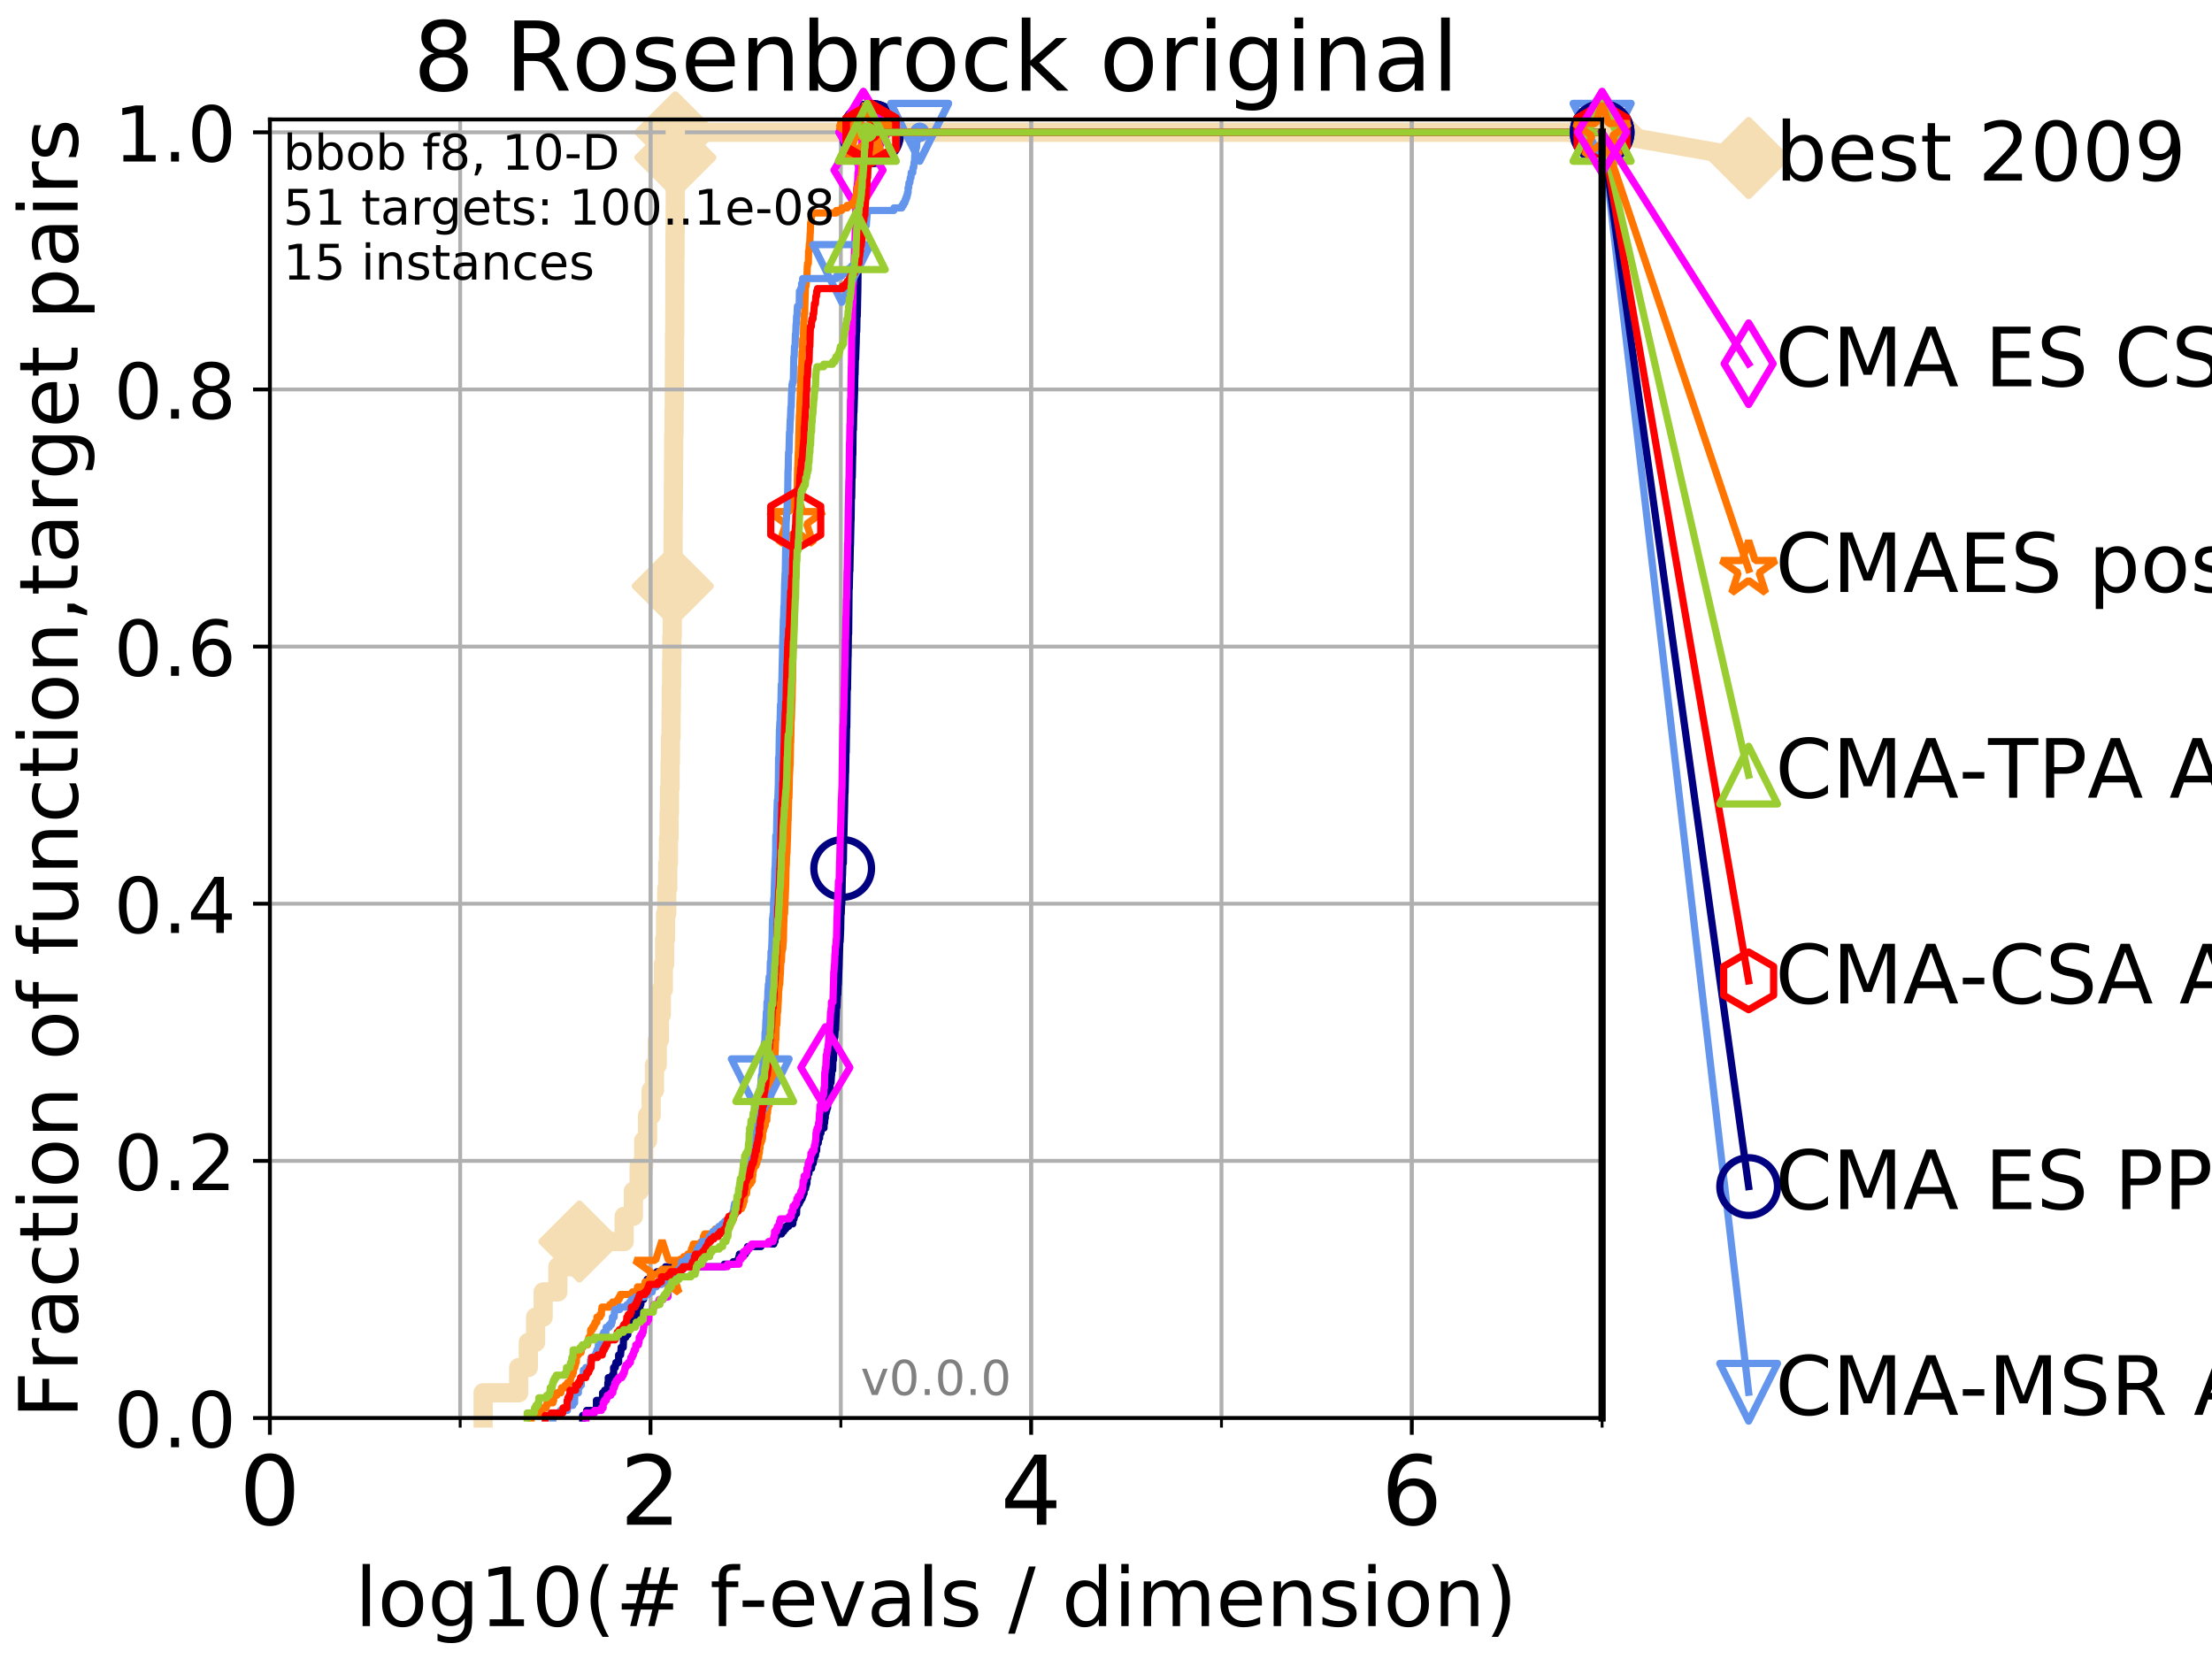 <?xml version="1.0" encoding="utf-8" standalone="no"?>
<!DOCTYPE svg PUBLIC "-//W3C//DTD SVG 1.1//EN"
  "http://www.w3.org/Graphics/SVG/1.1/DTD/svg11.dtd">
<!-- Created with matplotlib (http://matplotlib.org/) -->
<svg height="345pt" version="1.1" viewBox="0 0 460 345" width="460pt" xmlns="http://www.w3.org/2000/svg" xmlns:xlink="http://www.w3.org/1999/xlink">
 <defs>
  <style type="text/css">
*{stroke-linecap:butt;stroke-linejoin:round;}
  </style>
 </defs>
 <g id="figure_1">
  <g id="patch_1">
   <path d="M 0 345.6 
L 460.8 345.6 
L 460.8 0 
L 0 0 
z
" style="fill:#ffffff;"/>
  </g>
  <g id="axes_1">
   <g id="patch_2">
    <path d="M 56.12 294.88 
L 333.168 294.88 
L 333.168 24.84 
L 56.12 24.84 
z
" style="fill:#ffffff;"/>
   </g>
   <g id="line2d_1">
    <path d="M 100.47 294.88 
L 100.47 289.638 
L 107.868 289.638 
L 107.868 284.395 
L 109.865 284.395 
L 109.865 279.153 
L 111.379 279.153 
L 111.379 273.91 
L 112.961 273.91 
L 112.961 268.668 
L 116.011 268.668 
L 116.011 263.425 
L 120.488 263.425 
L 120.488 258.183 
L 129.796 258.183 
L 129.796 252.94 
L 131.718 252.94 
L 131.718 247.698 
L 132.922 247.698 
L 132.922 242.455 
L 133.862 242.455 
L 133.862 237.213 
L 134.664 237.213 
L 134.664 231.97 
L 135.414 231.97 
L 135.414 226.728 
L 136.099 226.728 
L 136.099 221.485 
L 136.679 221.485 
L 136.679 216.243 
L 137.132 216.243 
L 137.132 211 
L 137.529 211 
L 137.529 205.758 
L 137.946 205.758 
L 137.946 200.515 
L 138.223 200.515 
L 138.223 195.273 
L 138.41 195.273 
L 138.41 190.03 
L 138.652 190.03 
L 138.652 184.788 
L 138.863 184.788 
L 138.863 179.546 
L 139.016 179.546 
L 139.016 174.303 
L 139.14 174.303 
L 139.14 169.061 
L 139.222 169.061 
L 139.222 163.818 
L 139.344 163.818 
L 139.344 158.576 
L 139.425 158.576 
L 139.425 153.333 
L 139.547 153.333 
L 139.547 148.091 
L 139.6 148.091 
L 139.6 142.848 
L 139.667 142.848 
L 139.667 137.606 
L 139.72 137.606 
L 139.72 132.363 
L 139.799 132.363 
L 139.799 127.121 
L 139.905 127.121 
L 139.905 121.878 
L 139.944 121.878 
L 139.944 116.636 
L 139.97 116.636 
L 139.97 111.393 
L 139.983 111.393 
L 139.983 106.151 
L 140.036 106.151 
L 140.036 100.908 
L 140.062 100.908 
L 140.062 95.666 
L 140.101 95.666 
L 140.101 90.423 
L 140.165 90.423 
L 140.165 85.181 
L 140.217 85.181 
L 140.217 79.938 
L 140.243 79.938 
L 140.243 74.696 
L 140.269 74.696 
L 140.269 69.453 
L 140.32 69.453 
L 140.32 64.211 
L 140.333 64.211 
L 140.333 58.969 
L 140.346 58.969 
L 140.346 53.726 
L 140.371 53.726 
L 140.371 48.484 
L 140.409 48.484 
L 140.409 43.241 
L 140.422 43.241 
L 140.422 37.999 
L 140.435 37.999 
L 140.435 32.756 
L 140.448 32.756 
L 140.448 27.514 
L 333.168 27.514 
" style="fill:none;stroke:#f5deb3;stroke-linecap:square;stroke-width:4;"/>
   </g>
   <g id="line2d_2">
    <defs>
     <path d="M -0 7.778 
L 7.778 0 
L 0 -7.778 
L -7.778 -0 
z
" id="mef99cedc9f" style="stroke:#f5deb3;stroke-linejoin:miter;stroke-width:1.5;"/>
    </defs>
    <g>
     <use style="fill:#f5deb3;stroke:#f5deb3;stroke-linejoin:miter;stroke-width:1.5;" x="120.488" xlink:href="#mef99cedc9f" y="258.183"/>
     <use style="fill:#f5deb3;stroke:#f5deb3;stroke-linejoin:miter;stroke-width:1.5;" x="139.905" xlink:href="#mef99cedc9f" y="121.878"/>
     <use style="fill:#f5deb3;stroke:#f5deb3;stroke-linejoin:miter;stroke-width:1.5;" x="140.448" xlink:href="#mef99cedc9f" y="32.756"/>
     <use style="fill:#f5deb3;stroke:#f5deb3;stroke-linejoin:miter;stroke-width:1.5;" x="140.448" xlink:href="#mef99cedc9f" y="27.514"/>
     <use style="fill:#f5deb3;stroke:#f5deb3;stroke-linejoin:miter;stroke-width:1.5;" x="333.168" xlink:href="#mef99cedc9f" y="27.514"/>
    </g>
   </g>
   <g id="line2d_3">
    <path style="fill:none;stroke:#f5deb3;stroke-linecap:square;stroke-width:4;"/>
    <g/>
   </g>
   <g id="line2d_4">
    <path d="M 333.168 27.514 
L 363.643 32.861 
" style="fill:none;stroke:#f5deb3;stroke-linecap:square;stroke-width:4;"/>
    <g>
     <use style="fill:#f5deb3;stroke:#f5deb3;stroke-linejoin:miter;stroke-width:1.5;" x="333.168" xlink:href="#mef99cedc9f" y="27.514"/>
     <use style="fill:#f5deb3;stroke:#f5deb3;stroke-linejoin:miter;stroke-width:1.5;" x="363.643" xlink:href="#mef99cedc9f" y="32.861"/>
    </g>
   </g>
   <g id="matplotlib.axis_1">
    <g id="xtick_1">
     <g id="line2d_5">
      <path clip-path="url(#p36cbcd4370)" d="M 56.12 294.88 
L 56.12 24.84 
" style="fill:none;stroke:#b0b0b0;stroke-linecap:square;stroke-width:0.8;"/>
     </g>
     <g id="line2d_6">
      <defs>
       <path d="M 0 0 
L 0 3.5 
" id="m647f4d06df" style="stroke:#000000;stroke-width:0.8;"/>
      </defs>
      <g>
       <use style="stroke:#000000;stroke-width:0.8;" x="56.12" xlink:href="#m647f4d06df" y="294.88"/>
      </g>
     </g>
     <g id="text_1">
      <!-- 0 -->
      <defs>
       <path d="M 31.781 66.406 
Q 24.172 66.406 20.328 58.906 
Q 16.5 51.422 16.5 36.375 
Q 16.5 21.391 20.328 13.891 
Q 24.172 6.391 31.781 6.391 
Q 39.453 6.391 43.281 13.891 
Q 47.125 21.391 47.125 36.375 
Q 47.125 51.422 43.281 58.906 
Q 39.453 66.406 31.781 66.406 
z
M 31.781 74.219 
Q 44.047 74.219 50.516 64.516 
Q 56.984 54.828 56.984 36.375 
Q 56.984 17.969 50.516 8.266 
Q 44.047 -1.422 31.781 -1.422 
Q 19.531 -1.422 13.062 8.266 
Q 6.594 17.969 6.594 36.375 
Q 6.594 54.828 13.062 64.516 
Q 19.531 74.219 31.781 74.219 
z
" id="DejaVuSans-30"/>
      </defs>
      <g transform="translate(49.758 317.077)scale(0.2 -0.2)">
       <use xlink:href="#DejaVuSans-30"/>
      </g>
     </g>
    </g>
    <g id="xtick_2">
     <g id="line2d_7">
      <path clip-path="url(#p36cbcd4370)" d="M 135.277 294.88 
L 135.277 24.84 
" style="fill:none;stroke:#b0b0b0;stroke-linecap:square;stroke-width:0.8;"/>
     </g>
     <g id="line2d_8">
      <g>
       <use style="stroke:#000000;stroke-width:0.8;" x="135.277" xlink:href="#m647f4d06df" y="294.88"/>
      </g>
     </g>
     <g id="text_2">
      <!-- 2 -->
      <defs>
       <path d="M 19.188 8.297 
L 53.609 8.297 
L 53.609 0 
L 7.328 0 
L 7.328 8.297 
Q 12.938 14.109 22.625 23.891 
Q 32.328 33.688 34.812 36.531 
Q 39.547 41.844 41.422 45.531 
Q 43.312 49.219 43.312 52.781 
Q 43.312 58.594 39.234 62.25 
Q 35.156 65.922 28.609 65.922 
Q 23.969 65.922 18.812 64.312 
Q 13.672 62.703 7.812 59.422 
L 7.812 69.391 
Q 13.766 71.781 18.938 73 
Q 24.125 74.219 28.422 74.219 
Q 39.75 74.219 46.484 68.547 
Q 53.219 62.891 53.219 53.422 
Q 53.219 48.922 51.531 44.891 
Q 49.859 40.875 45.406 35.406 
Q 44.188 33.984 37.641 27.219 
Q 31.109 20.453 19.188 8.297 
z
" id="DejaVuSans-32"/>
      </defs>
      <g transform="translate(128.914 317.077)scale(0.2 -0.2)">
       <use xlink:href="#DejaVuSans-32"/>
      </g>
     </g>
    </g>
    <g id="xtick_3">
     <g id="line2d_9">
      <path clip-path="url(#p36cbcd4370)" d="M 214.433 294.88 
L 214.433 24.84 
" style="fill:none;stroke:#b0b0b0;stroke-linecap:square;stroke-width:0.8;"/>
     </g>
     <g id="line2d_10">
      <g>
       <use style="stroke:#000000;stroke-width:0.8;" x="214.433" xlink:href="#m647f4d06df" y="294.88"/>
      </g>
     </g>
     <g id="text_3">
      <!-- 4 -->
      <defs>
       <path d="M 37.797 64.312 
L 12.891 25.391 
L 37.797 25.391 
z
M 35.203 72.906 
L 47.609 72.906 
L 47.609 25.391 
L 58.016 25.391 
L 58.016 17.188 
L 47.609 17.188 
L 47.609 0 
L 37.797 0 
L 37.797 17.188 
L 4.891 17.188 
L 4.891 26.703 
z
" id="DejaVuSans-34"/>
      </defs>
      <g transform="translate(208.071 317.077)scale(0.2 -0.2)">
       <use xlink:href="#DejaVuSans-34"/>
      </g>
     </g>
    </g>
    <g id="xtick_4">
     <g id="line2d_11">
      <path clip-path="url(#p36cbcd4370)" d="M 293.59 294.88 
L 293.59 24.84 
" style="fill:none;stroke:#b0b0b0;stroke-linecap:square;stroke-width:0.8;"/>
     </g>
     <g id="line2d_12">
      <g>
       <use style="stroke:#000000;stroke-width:0.8;" x="293.59" xlink:href="#m647f4d06df" y="294.88"/>
      </g>
     </g>
     <g id="text_4">
      <!-- 6 -->
      <defs>
       <path d="M 33.016 40.375 
Q 26.375 40.375 22.484 35.828 
Q 18.609 31.297 18.609 23.391 
Q 18.609 15.531 22.484 10.953 
Q 26.375 6.391 33.016 6.391 
Q 39.656 6.391 43.531 10.953 
Q 47.406 15.531 47.406 23.391 
Q 47.406 31.297 43.531 35.828 
Q 39.656 40.375 33.016 40.375 
z
M 52.594 71.297 
L 52.594 62.312 
Q 48.875 64.062 45.094 64.984 
Q 41.312 65.922 37.594 65.922 
Q 27.828 65.922 22.672 59.328 
Q 17.531 52.734 16.797 39.406 
Q 19.672 43.656 24.016 45.922 
Q 28.375 48.188 33.594 48.188 
Q 44.578 48.188 50.953 41.516 
Q 57.328 34.859 57.328 23.391 
Q 57.328 12.156 50.688 5.359 
Q 44.047 -1.422 33.016 -1.422 
Q 20.359 -1.422 13.672 8.266 
Q 6.984 17.969 6.984 36.375 
Q 6.984 53.656 15.188 63.938 
Q 23.391 74.219 37.203 74.219 
Q 40.922 74.219 44.703 73.484 
Q 48.484 72.75 52.594 71.297 
z
" id="DejaVuSans-36"/>
      </defs>
      <g transform="translate(287.227 317.077)scale(0.2 -0.2)">
       <use xlink:href="#DejaVuSans-36"/>
      </g>
     </g>
    </g>
    <g id="xtick_5">
     <g id="line2d_13">
      <path clip-path="url(#p36cbcd4370)" d="M 56.12 294.88 
L 56.12 24.84 
" style="fill:none;stroke:#b0b0b0;stroke-linecap:square;stroke-width:0.8;"/>
     </g>
     <g id="line2d_14">
      <defs>
       <path d="M 0 0 
L 0 2 
" id="mbdce7c8442" style="stroke:#000000;stroke-width:0.6;"/>
      </defs>
      <g>
       <use style="stroke:#000000;stroke-width:0.6;" x="56.12" xlink:href="#mbdce7c8442" y="294.88"/>
      </g>
     </g>
    </g>
    <g id="xtick_6">
     <g id="line2d_15">
      <path clip-path="url(#p36cbcd4370)" d="M 95.698 294.88 
L 95.698 24.84 
" style="fill:none;stroke:#b0b0b0;stroke-linecap:square;stroke-width:0.8;"/>
     </g>
     <g id="line2d_16">
      <g>
       <use style="stroke:#000000;stroke-width:0.6;" x="95.698" xlink:href="#mbdce7c8442" y="294.88"/>
      </g>
     </g>
    </g>
    <g id="xtick_7">
     <g id="line2d_17">
      <path clip-path="url(#p36cbcd4370)" d="M 135.277 294.88 
L 135.277 24.84 
" style="fill:none;stroke:#b0b0b0;stroke-linecap:square;stroke-width:0.8;"/>
     </g>
     <g id="line2d_18">
      <g>
       <use style="stroke:#000000;stroke-width:0.6;" x="135.277" xlink:href="#mbdce7c8442" y="294.88"/>
      </g>
     </g>
    </g>
    <g id="xtick_8">
     <g id="line2d_19">
      <path clip-path="url(#p36cbcd4370)" d="M 174.855 294.88 
L 174.855 24.84 
" style="fill:none;stroke:#b0b0b0;stroke-linecap:square;stroke-width:0.8;"/>
     </g>
     <g id="line2d_20">
      <g>
       <use style="stroke:#000000;stroke-width:0.6;" x="174.855" xlink:href="#mbdce7c8442" y="294.88"/>
      </g>
     </g>
    </g>
    <g id="xtick_9">
     <g id="line2d_21">
      <path clip-path="url(#p36cbcd4370)" d="M 214.433 294.88 
L 214.433 24.84 
" style="fill:none;stroke:#b0b0b0;stroke-linecap:square;stroke-width:0.8;"/>
     </g>
     <g id="line2d_22">
      <g>
       <use style="stroke:#000000;stroke-width:0.6;" x="214.433" xlink:href="#mbdce7c8442" y="294.88"/>
      </g>
     </g>
    </g>
    <g id="xtick_10">
     <g id="line2d_23">
      <path clip-path="url(#p36cbcd4370)" d="M 254.011 294.88 
L 254.011 24.84 
" style="fill:none;stroke:#b0b0b0;stroke-linecap:square;stroke-width:0.8;"/>
     </g>
     <g id="line2d_24">
      <g>
       <use style="stroke:#000000;stroke-width:0.6;" x="254.011" xlink:href="#mbdce7c8442" y="294.88"/>
      </g>
     </g>
    </g>
    <g id="xtick_11">
     <g id="line2d_25">
      <path clip-path="url(#p36cbcd4370)" d="M 293.59 294.88 
L 293.59 24.84 
" style="fill:none;stroke:#b0b0b0;stroke-linecap:square;stroke-width:0.8;"/>
     </g>
     <g id="line2d_26">
      <g>
       <use style="stroke:#000000;stroke-width:0.6;" x="293.59" xlink:href="#mbdce7c8442" y="294.88"/>
      </g>
     </g>
    </g>
    <g id="xtick_12">
     <g id="line2d_27">
      <path clip-path="url(#p36cbcd4370)" d="M 333.168 294.88 
L 333.168 24.84 
" style="fill:none;stroke:#b0b0b0;stroke-linecap:square;stroke-width:0.8;"/>
     </g>
     <g id="line2d_28">
      <g>
       <use style="stroke:#000000;stroke-width:0.6;" x="333.168" xlink:href="#mbdce7c8442" y="294.88"/>
      </g>
     </g>
    </g>
    <g id="text_5">
     <!-- log10(# f-evals / dimension) -->
     <defs>
      <path d="M 9.422 75.984 
L 18.406 75.984 
L 18.406 0 
L 9.422 0 
z
" id="DejaVuSans-6c"/>
      <path d="M 30.609 48.391 
Q 23.391 48.391 19.188 42.75 
Q 14.984 37.109 14.984 27.297 
Q 14.984 17.484 19.156 11.844 
Q 23.344 6.203 30.609 6.203 
Q 37.797 6.203 41.984 11.859 
Q 46.188 17.531 46.188 27.297 
Q 46.188 37.016 41.984 42.703 
Q 37.797 48.391 30.609 48.391 
z
M 30.609 56 
Q 42.328 56 49.016 48.375 
Q 55.719 40.766 55.719 27.297 
Q 55.719 13.875 49.016 6.219 
Q 42.328 -1.422 30.609 -1.422 
Q 18.844 -1.422 12.172 6.219 
Q 5.516 13.875 5.516 27.297 
Q 5.516 40.766 12.172 48.375 
Q 18.844 56 30.609 56 
z
" id="DejaVuSans-6f"/>
      <path d="M 45.406 27.984 
Q 45.406 37.75 41.375 43.109 
Q 37.359 48.484 30.078 48.484 
Q 22.859 48.484 18.828 43.109 
Q 14.797 37.75 14.797 27.984 
Q 14.797 18.266 18.828 12.891 
Q 22.859 7.516 30.078 7.516 
Q 37.359 7.516 41.375 12.891 
Q 45.406 18.266 45.406 27.984 
z
M 54.391 6.781 
Q 54.391 -7.172 48.188 -13.984 
Q 42 -20.797 29.203 -20.797 
Q 24.469 -20.797 20.266 -20.094 
Q 16.062 -19.391 12.109 -17.922 
L 12.109 -9.188 
Q 16.062 -11.328 19.922 -12.344 
Q 23.781 -13.375 27.781 -13.375 
Q 36.625 -13.375 41.016 -8.766 
Q 45.406 -4.156 45.406 5.172 
L 45.406 9.625 
Q 42.625 4.781 38.281 2.391 
Q 33.938 0 27.875 0 
Q 17.828 0 11.672 7.656 
Q 5.516 15.328 5.516 27.984 
Q 5.516 40.672 11.672 48.328 
Q 17.828 56 27.875 56 
Q 33.938 56 38.281 53.609 
Q 42.625 51.219 45.406 46.391 
L 45.406 54.688 
L 54.391 54.688 
z
" id="DejaVuSans-67"/>
      <path d="M 12.406 8.297 
L 28.516 8.297 
L 28.516 63.922 
L 10.984 60.406 
L 10.984 69.391 
L 28.422 72.906 
L 38.281 72.906 
L 38.281 8.297 
L 54.391 8.297 
L 54.391 0 
L 12.406 0 
z
" id="DejaVuSans-31"/>
      <path d="M 31 75.875 
Q 24.469 64.656 21.281 53.656 
Q 18.109 42.672 18.109 31.391 
Q 18.109 20.125 21.312 9.062 
Q 24.516 -2 31 -13.188 
L 23.188 -13.188 
Q 15.875 -1.703 12.234 9.375 
Q 8.594 20.453 8.594 31.391 
Q 8.594 42.281 12.203 53.312 
Q 15.828 64.359 23.188 75.875 
z
" id="DejaVuSans-28"/>
      <path d="M 51.125 44 
L 36.922 44 
L 32.812 27.688 
L 47.125 27.688 
z
M 43.797 71.781 
L 38.719 51.516 
L 52.984 51.516 
L 58.109 71.781 
L 65.922 71.781 
L 60.891 51.516 
L 76.125 51.516 
L 76.125 44 
L 58.984 44 
L 54.984 27.688 
L 70.516 27.688 
L 70.516 20.219 
L 53.078 20.219 
L 48 0 
L 40.188 0 
L 45.219 20.219 
L 30.906 20.219 
L 25.875 0 
L 18.016 0 
L 23.094 20.219 
L 7.719 20.219 
L 7.719 27.688 
L 24.906 27.688 
L 29 44 
L 13.281 44 
L 13.281 51.516 
L 30.906 51.516 
L 35.891 71.781 
z
" id="DejaVuSans-23"/>
      <path id="DejaVuSans-20"/>
      <path d="M 37.109 75.984 
L 37.109 68.5 
L 28.516 68.5 
Q 23.688 68.5 21.797 66.547 
Q 19.922 64.594 19.922 59.516 
L 19.922 54.688 
L 34.719 54.688 
L 34.719 47.703 
L 19.922 47.703 
L 19.922 0 
L 10.891 0 
L 10.891 47.703 
L 2.297 47.703 
L 2.297 54.688 
L 10.891 54.688 
L 10.891 58.5 
Q 10.891 67.625 15.141 71.797 
Q 19.391 75.984 28.609 75.984 
z
" id="DejaVuSans-66"/>
      <path d="M 4.891 31.391 
L 31.203 31.391 
L 31.203 23.391 
L 4.891 23.391 
z
" id="DejaVuSans-2d"/>
      <path d="M 56.203 29.594 
L 56.203 25.203 
L 14.891 25.203 
Q 15.484 15.922 20.484 11.062 
Q 25.484 6.203 34.422 6.203 
Q 39.594 6.203 44.453 7.469 
Q 49.312 8.734 54.109 11.281 
L 54.109 2.781 
Q 49.266 0.734 44.188 -0.344 
Q 39.109 -1.422 33.891 -1.422 
Q 20.797 -1.422 13.156 6.188 
Q 5.516 13.812 5.516 26.812 
Q 5.516 40.234 12.766 48.109 
Q 20.016 56 32.328 56 
Q 43.359 56 49.781 48.891 
Q 56.203 41.797 56.203 29.594 
z
M 47.219 32.234 
Q 47.125 39.594 43.094 43.984 
Q 39.062 48.391 32.422 48.391 
Q 24.906 48.391 20.391 44.141 
Q 15.875 39.891 15.188 32.172 
z
" id="DejaVuSans-65"/>
      <path d="M 2.984 54.688 
L 12.5 54.688 
L 29.594 8.797 
L 46.688 54.688 
L 56.203 54.688 
L 35.688 0 
L 23.484 0 
z
" id="DejaVuSans-76"/>
      <path d="M 34.281 27.484 
Q 23.391 27.484 19.188 25 
Q 14.984 22.516 14.984 16.5 
Q 14.984 11.719 18.141 8.906 
Q 21.297 6.109 26.703 6.109 
Q 34.188 6.109 38.703 11.406 
Q 43.219 16.703 43.219 25.484 
L 43.219 27.484 
z
M 52.203 31.203 
L 52.203 0 
L 43.219 0 
L 43.219 8.297 
Q 40.141 3.328 35.547 0.953 
Q 30.953 -1.422 24.312 -1.422 
Q 15.922 -1.422 10.953 3.297 
Q 6 8.016 6 15.922 
Q 6 25.141 12.172 29.828 
Q 18.359 34.516 30.609 34.516 
L 43.219 34.516 
L 43.219 35.406 
Q 43.219 41.609 39.141 45 
Q 35.062 48.391 27.688 48.391 
Q 23 48.391 18.547 47.266 
Q 14.109 46.141 10.016 43.891 
L 10.016 52.203 
Q 14.938 54.109 19.578 55.047 
Q 24.219 56 28.609 56 
Q 40.484 56 46.344 49.844 
Q 52.203 43.703 52.203 31.203 
z
" id="DejaVuSans-61"/>
      <path d="M 44.281 53.078 
L 44.281 44.578 
Q 40.484 46.531 36.375 47.5 
Q 32.281 48.484 27.875 48.484 
Q 21.188 48.484 17.844 46.438 
Q 14.5 44.391 14.5 40.281 
Q 14.5 37.156 16.891 35.375 
Q 19.281 33.594 26.516 31.984 
L 29.594 31.297 
Q 39.156 29.25 43.188 25.516 
Q 47.219 21.781 47.219 15.094 
Q 47.219 7.469 41.188 3.016 
Q 35.156 -1.422 24.609 -1.422 
Q 20.219 -1.422 15.453 -0.562 
Q 10.688 0.297 5.422 2 
L 5.422 11.281 
Q 10.406 8.688 15.234 7.391 
Q 20.062 6.109 24.812 6.109 
Q 31.156 6.109 34.562 8.281 
Q 37.984 10.453 37.984 14.406 
Q 37.984 18.062 35.516 20.016 
Q 33.062 21.969 24.703 23.781 
L 21.578 24.516 
Q 13.234 26.266 9.516 29.906 
Q 5.812 33.547 5.812 39.891 
Q 5.812 47.609 11.281 51.797 
Q 16.75 56 26.812 56 
Q 31.781 56 36.172 55.266 
Q 40.578 54.547 44.281 53.078 
z
" id="DejaVuSans-73"/>
      <path d="M 25.391 72.906 
L 33.688 72.906 
L 8.297 -9.281 
L 0 -9.281 
z
" id="DejaVuSans-2f"/>
      <path d="M 45.406 46.391 
L 45.406 75.984 
L 54.391 75.984 
L 54.391 0 
L 45.406 0 
L 45.406 8.203 
Q 42.578 3.328 38.25 0.953 
Q 33.938 -1.422 27.875 -1.422 
Q 17.969 -1.422 11.734 6.484 
Q 5.516 14.406 5.516 27.297 
Q 5.516 40.188 11.734 48.094 
Q 17.969 56 27.875 56 
Q 33.938 56 38.25 53.625 
Q 42.578 51.266 45.406 46.391 
z
M 14.797 27.297 
Q 14.797 17.391 18.875 11.75 
Q 22.953 6.109 30.078 6.109 
Q 37.203 6.109 41.297 11.75 
Q 45.406 17.391 45.406 27.297 
Q 45.406 37.203 41.297 42.844 
Q 37.203 48.484 30.078 48.484 
Q 22.953 48.484 18.875 42.844 
Q 14.797 37.203 14.797 27.297 
z
" id="DejaVuSans-64"/>
      <path d="M 9.422 54.688 
L 18.406 54.688 
L 18.406 0 
L 9.422 0 
z
M 9.422 75.984 
L 18.406 75.984 
L 18.406 64.594 
L 9.422 64.594 
z
" id="DejaVuSans-69"/>
      <path d="M 52 44.188 
Q 55.375 50.25 60.062 53.125 
Q 64.75 56 71.094 56 
Q 79.641 56 84.281 50.016 
Q 88.922 44.047 88.922 33.016 
L 88.922 0 
L 79.891 0 
L 79.891 32.719 
Q 79.891 40.578 77.094 44.375 
Q 74.312 48.188 68.609 48.188 
Q 61.625 48.188 57.562 43.547 
Q 53.516 38.922 53.516 30.906 
L 53.516 0 
L 44.484 0 
L 44.484 32.719 
Q 44.484 40.625 41.703 44.406 
Q 38.922 48.188 33.109 48.188 
Q 26.219 48.188 22.156 43.531 
Q 18.109 38.875 18.109 30.906 
L 18.109 0 
L 9.078 0 
L 9.078 54.688 
L 18.109 54.688 
L 18.109 46.188 
Q 21.188 51.219 25.484 53.609 
Q 29.781 56 35.688 56 
Q 41.656 56 45.828 52.969 
Q 50 49.953 52 44.188 
z
" id="DejaVuSans-6d"/>
      <path d="M 54.891 33.016 
L 54.891 0 
L 45.906 0 
L 45.906 32.719 
Q 45.906 40.484 42.875 44.328 
Q 39.844 48.188 33.797 48.188 
Q 26.516 48.188 22.312 43.547 
Q 18.109 38.922 18.109 30.906 
L 18.109 0 
L 9.078 0 
L 9.078 54.688 
L 18.109 54.688 
L 18.109 46.188 
Q 21.344 51.125 25.703 53.562 
Q 30.078 56 35.797 56 
Q 45.219 56 50.047 50.172 
Q 54.891 44.344 54.891 33.016 
z
" id="DejaVuSans-6e"/>
      <path d="M 8.016 75.875 
L 15.828 75.875 
Q 23.141 64.359 26.781 53.312 
Q 30.422 42.281 30.422 31.391 
Q 30.422 20.453 26.781 9.375 
Q 23.141 -1.703 15.828 -13.188 
L 8.016 -13.188 
Q 14.5 -2 17.703 9.062 
Q 20.906 20.125 20.906 31.391 
Q 20.906 42.672 17.703 53.656 
Q 14.5 64.656 8.016 75.875 
z
" id="DejaVuSans-29"/>
     </defs>
     <g transform="translate(73.803 338.154)scale(0.17 -0.17)">
      <use xlink:href="#DejaVuSans-6c"/>
      <use x="27.783" xlink:href="#DejaVuSans-6f"/>
      <use x="88.965" xlink:href="#DejaVuSans-67"/>
      <use x="152.441" xlink:href="#DejaVuSans-31"/>
      <use x="216.064" xlink:href="#DejaVuSans-30"/>
      <use x="279.688" xlink:href="#DejaVuSans-28"/>
      <use x="318.701" xlink:href="#DejaVuSans-23"/>
      <use x="402.49" xlink:href="#DejaVuSans-20"/>
      <use x="434.277" xlink:href="#DejaVuSans-66"/>
      <use x="469.404" xlink:href="#DejaVuSans-2d"/>
      <use x="505.488" xlink:href="#DejaVuSans-65"/>
      <use x="567.012" xlink:href="#DejaVuSans-76"/>
      <use x="626.191" xlink:href="#DejaVuSans-61"/>
      <use x="687.471" xlink:href="#DejaVuSans-6c"/>
      <use x="715.254" xlink:href="#DejaVuSans-73"/>
      <use x="767.354" xlink:href="#DejaVuSans-20"/>
      <use x="799.141" xlink:href="#DejaVuSans-2f"/>
      <use x="832.832" xlink:href="#DejaVuSans-20"/>
      <use x="864.619" xlink:href="#DejaVuSans-64"/>
      <use x="928.096" xlink:href="#DejaVuSans-69"/>
      <use x="955.879" xlink:href="#DejaVuSans-6d"/>
      <use x="1053.291" xlink:href="#DejaVuSans-65"/>
      <use x="1114.814" xlink:href="#DejaVuSans-6e"/>
      <use x="1178.193" xlink:href="#DejaVuSans-73"/>
      <use x="1230.293" xlink:href="#DejaVuSans-69"/>
      <use x="1258.076" xlink:href="#DejaVuSans-6f"/>
      <use x="1319.258" xlink:href="#DejaVuSans-6e"/>
      <use x="1382.637" xlink:href="#DejaVuSans-29"/>
     </g>
    </g>
   </g>
   <g id="matplotlib.axis_2">
    <g id="ytick_1">
     <g id="line2d_29">
      <path clip-path="url(#p36cbcd4370)" d="M 56.12 294.88 
L 333.168 294.88 
" style="fill:none;stroke:#b0b0b0;stroke-linecap:square;stroke-width:0.8;"/>
     </g>
     <g id="line2d_30">
      <defs>
       <path d="M 0 0 
L -3.5 0 
" id="mf453aee35e" style="stroke:#000000;stroke-width:0.8;"/>
      </defs>
      <g>
       <use style="stroke:#000000;stroke-width:0.8;" x="56.12" xlink:href="#mf453aee35e" y="294.88"/>
      </g>
     </g>
     <g id="text_6">
      <!-- 0.0 -->
      <defs>
       <path d="M 10.688 12.406 
L 21 12.406 
L 21 0 
L 10.688 0 
z
" id="DejaVuSans-2e"/>
      </defs>
      <g transform="translate(23.675 300.959)scale(0.16 -0.16)">
       <use xlink:href="#DejaVuSans-30"/>
       <use x="63.623" xlink:href="#DejaVuSans-2e"/>
       <use x="95.41" xlink:href="#DejaVuSans-30"/>
      </g>
     </g>
    </g>
    <g id="ytick_2">
     <g id="line2d_31">
      <path clip-path="url(#p36cbcd4370)" d="M 56.12 241.407 
L 333.168 241.407 
" style="fill:none;stroke:#b0b0b0;stroke-linecap:square;stroke-width:0.8;"/>
     </g>
     <g id="line2d_32">
      <g>
       <use style="stroke:#000000;stroke-width:0.8;" x="56.12" xlink:href="#mf453aee35e" y="241.407"/>
      </g>
     </g>
     <g id="text_7">
      <!-- 0.2 -->
      <g transform="translate(23.675 247.485)scale(0.16 -0.16)">
       <use xlink:href="#DejaVuSans-30"/>
       <use x="63.623" xlink:href="#DejaVuSans-2e"/>
       <use x="95.41" xlink:href="#DejaVuSans-32"/>
      </g>
     </g>
    </g>
    <g id="ytick_3">
     <g id="line2d_33">
      <path clip-path="url(#p36cbcd4370)" d="M 56.12 187.933 
L 333.168 187.933 
" style="fill:none;stroke:#b0b0b0;stroke-linecap:square;stroke-width:0.8;"/>
     </g>
     <g id="line2d_34">
      <g>
       <use style="stroke:#000000;stroke-width:0.8;" x="56.12" xlink:href="#mf453aee35e" y="187.933"/>
      </g>
     </g>
     <g id="text_8">
      <!-- 0.4 -->
      <g transform="translate(23.675 194.012)scale(0.16 -0.16)">
       <use xlink:href="#DejaVuSans-30"/>
       <use x="63.623" xlink:href="#DejaVuSans-2e"/>
       <use x="95.41" xlink:href="#DejaVuSans-34"/>
      </g>
     </g>
    </g>
    <g id="ytick_4">
     <g id="line2d_35">
      <path clip-path="url(#p36cbcd4370)" d="M 56.12 134.46 
L 333.168 134.46 
" style="fill:none;stroke:#b0b0b0;stroke-linecap:square;stroke-width:0.8;"/>
     </g>
     <g id="line2d_36">
      <g>
       <use style="stroke:#000000;stroke-width:0.8;" x="56.12" xlink:href="#mf453aee35e" y="134.46"/>
      </g>
     </g>
     <g id="text_9">
      <!-- 0.6 -->
      <g transform="translate(23.675 140.539)scale(0.16 -0.16)">
       <use xlink:href="#DejaVuSans-30"/>
       <use x="63.623" xlink:href="#DejaVuSans-2e"/>
       <use x="95.41" xlink:href="#DejaVuSans-36"/>
      </g>
     </g>
    </g>
    <g id="ytick_5">
     <g id="line2d_37">
      <path clip-path="url(#p36cbcd4370)" d="M 56.12 80.987 
L 333.168 80.987 
" style="fill:none;stroke:#b0b0b0;stroke-linecap:square;stroke-width:0.8;"/>
     </g>
     <g id="line2d_38">
      <g>
       <use style="stroke:#000000;stroke-width:0.8;" x="56.12" xlink:href="#mf453aee35e" y="80.987"/>
      </g>
     </g>
     <g id="text_10">
      <!-- 0.8 -->
      <defs>
       <path d="M 31.781 34.625 
Q 24.75 34.625 20.719 30.859 
Q 16.703 27.094 16.703 20.516 
Q 16.703 13.922 20.719 10.156 
Q 24.75 6.391 31.781 6.391 
Q 38.812 6.391 42.859 10.172 
Q 46.922 13.969 46.922 20.516 
Q 46.922 27.094 42.891 30.859 
Q 38.875 34.625 31.781 34.625 
z
M 21.922 38.812 
Q 15.578 40.375 12.031 44.719 
Q 8.5 49.078 8.5 55.328 
Q 8.5 64.062 14.719 69.141 
Q 20.953 74.219 31.781 74.219 
Q 42.672 74.219 48.875 69.141 
Q 55.078 64.062 55.078 55.328 
Q 55.078 49.078 51.531 44.719 
Q 48 40.375 41.703 38.812 
Q 48.828 37.156 52.797 32.312 
Q 56.781 27.484 56.781 20.516 
Q 56.781 9.906 50.312 4.234 
Q 43.844 -1.422 31.781 -1.422 
Q 19.734 -1.422 13.25 4.234 
Q 6.781 9.906 6.781 20.516 
Q 6.781 27.484 10.781 32.312 
Q 14.797 37.156 21.922 38.812 
z
M 18.312 54.391 
Q 18.312 48.734 21.844 45.562 
Q 25.391 42.391 31.781 42.391 
Q 38.141 42.391 41.719 45.562 
Q 45.312 48.734 45.312 54.391 
Q 45.312 60.062 41.719 63.234 
Q 38.141 66.406 31.781 66.406 
Q 25.391 66.406 21.844 63.234 
Q 18.312 60.062 18.312 54.391 
z
" id="DejaVuSans-38"/>
      </defs>
      <g transform="translate(23.675 87.066)scale(0.16 -0.16)">
       <use xlink:href="#DejaVuSans-30"/>
       <use x="63.623" xlink:href="#DejaVuSans-2e"/>
       <use x="95.41" xlink:href="#DejaVuSans-38"/>
      </g>
     </g>
    </g>
    <g id="ytick_6">
     <g id="line2d_39">
      <path clip-path="url(#p36cbcd4370)" d="M 56.12 27.514 
L 333.168 27.514 
" style="fill:none;stroke:#b0b0b0;stroke-linecap:square;stroke-width:0.8;"/>
     </g>
     <g id="line2d_40">
      <g>
       <use style="stroke:#000000;stroke-width:0.8;" x="56.12" xlink:href="#mf453aee35e" y="27.514"/>
      </g>
     </g>
     <g id="text_11">
      <!-- 1.0 -->
      <g transform="translate(23.675 33.592)scale(0.16 -0.16)">
       <use xlink:href="#DejaVuSans-31"/>
       <use x="63.623" xlink:href="#DejaVuSans-2e"/>
       <use x="95.41" xlink:href="#DejaVuSans-30"/>
      </g>
     </g>
    </g>
    <g id="text_12">
     <!-- Fraction of function,target pairs -->
     <defs>
      <path d="M 9.812 72.906 
L 51.703 72.906 
L 51.703 64.594 
L 19.672 64.594 
L 19.672 43.109 
L 48.578 43.109 
L 48.578 34.812 
L 19.672 34.812 
L 19.672 0 
L 9.812 0 
z
" id="DejaVuSans-46"/>
      <path d="M 41.109 46.297 
Q 39.594 47.172 37.812 47.578 
Q 36.031 48 33.891 48 
Q 26.266 48 22.188 43.047 
Q 18.109 38.094 18.109 28.812 
L 18.109 0 
L 9.078 0 
L 9.078 54.688 
L 18.109 54.688 
L 18.109 46.188 
Q 20.953 51.172 25.484 53.578 
Q 30.031 56 36.531 56 
Q 37.453 56 38.578 55.875 
Q 39.703 55.766 41.062 55.516 
z
" id="DejaVuSans-72"/>
      <path d="M 48.781 52.594 
L 48.781 44.188 
Q 44.969 46.297 41.141 47.344 
Q 37.312 48.391 33.406 48.391 
Q 24.656 48.391 19.812 42.844 
Q 14.984 37.312 14.984 27.297 
Q 14.984 17.281 19.812 11.734 
Q 24.656 6.203 33.406 6.203 
Q 37.312 6.203 41.141 7.25 
Q 44.969 8.297 48.781 10.406 
L 48.781 2.094 
Q 45.016 0.344 40.984 -0.531 
Q 36.969 -1.422 32.422 -1.422 
Q 20.062 -1.422 12.781 6.344 
Q 5.516 14.109 5.516 27.297 
Q 5.516 40.672 12.859 48.328 
Q 20.219 56 33.016 56 
Q 37.156 56 41.109 55.141 
Q 45.062 54.297 48.781 52.594 
z
" id="DejaVuSans-63"/>
      <path d="M 18.312 70.219 
L 18.312 54.688 
L 36.812 54.688 
L 36.812 47.703 
L 18.312 47.703 
L 18.312 18.016 
Q 18.312 11.328 20.141 9.422 
Q 21.969 7.516 27.594 7.516 
L 36.812 7.516 
L 36.812 0 
L 27.594 0 
Q 17.188 0 13.234 3.875 
Q 9.281 7.766 9.281 18.016 
L 9.281 47.703 
L 2.688 47.703 
L 2.688 54.688 
L 9.281 54.688 
L 9.281 70.219 
z
" id="DejaVuSans-74"/>
      <path d="M 8.5 21.578 
L 8.5 54.688 
L 17.484 54.688 
L 17.484 21.922 
Q 17.484 14.156 20.5 10.266 
Q 23.531 6.391 29.594 6.391 
Q 36.859 6.391 41.078 11.031 
Q 45.312 15.672 45.312 23.688 
L 45.312 54.688 
L 54.297 54.688 
L 54.297 0 
L 45.312 0 
L 45.312 8.406 
Q 42.047 3.422 37.719 1 
Q 33.406 -1.422 27.688 -1.422 
Q 18.266 -1.422 13.375 4.438 
Q 8.5 10.297 8.5 21.578 
z
M 31.109 56 
z
" id="DejaVuSans-75"/>
      <path d="M 11.719 12.406 
L 22.016 12.406 
L 22.016 4 
L 14.016 -11.625 
L 7.719 -11.625 
L 11.719 4 
z
" id="DejaVuSans-2c"/>
      <path d="M 18.109 8.203 
L 18.109 -20.797 
L 9.078 -20.797 
L 9.078 54.688 
L 18.109 54.688 
L 18.109 46.391 
Q 20.953 51.266 25.266 53.625 
Q 29.594 56 35.594 56 
Q 45.562 56 51.781 48.094 
Q 58.016 40.188 58.016 27.297 
Q 58.016 14.406 51.781 6.484 
Q 45.562 -1.422 35.594 -1.422 
Q 29.594 -1.422 25.266 0.953 
Q 20.953 3.328 18.109 8.203 
z
M 48.688 27.297 
Q 48.688 37.203 44.609 42.844 
Q 40.531 48.484 33.406 48.484 
Q 26.266 48.484 22.188 42.844 
Q 18.109 37.203 18.109 27.297 
Q 18.109 17.391 22.188 11.75 
Q 26.266 6.109 33.406 6.109 
Q 40.531 6.109 44.609 11.75 
Q 48.688 17.391 48.688 27.297 
z
" id="DejaVuSans-70"/>
     </defs>
     <g transform="translate(16.14 294.999)rotate(-90)scale(0.17 -0.17)">
      <use xlink:href="#DejaVuSans-46"/>
      <use x="57.41" xlink:href="#DejaVuSans-72"/>
      <use x="98.523" xlink:href="#DejaVuSans-61"/>
      <use x="159.803" xlink:href="#DejaVuSans-63"/>
      <use x="214.783" xlink:href="#DejaVuSans-74"/>
      <use x="253.992" xlink:href="#DejaVuSans-69"/>
      <use x="281.775" xlink:href="#DejaVuSans-6f"/>
      <use x="342.957" xlink:href="#DejaVuSans-6e"/>
      <use x="406.336" xlink:href="#DejaVuSans-20"/>
      <use x="438.123" xlink:href="#DejaVuSans-6f"/>
      <use x="499.305" xlink:href="#DejaVuSans-66"/>
      <use x="534.51" xlink:href="#DejaVuSans-20"/>
      <use x="566.297" xlink:href="#DejaVuSans-66"/>
      <use x="601.502" xlink:href="#DejaVuSans-75"/>
      <use x="664.881" xlink:href="#DejaVuSans-6e"/>
      <use x="728.26" xlink:href="#DejaVuSans-63"/>
      <use x="783.24" xlink:href="#DejaVuSans-74"/>
      <use x="822.449" xlink:href="#DejaVuSans-69"/>
      <use x="850.232" xlink:href="#DejaVuSans-6f"/>
      <use x="911.414" xlink:href="#DejaVuSans-6e"/>
      <use x="974.793" xlink:href="#DejaVuSans-2c"/>
      <use x="1006.58" xlink:href="#DejaVuSans-74"/>
      <use x="1045.789" xlink:href="#DejaVuSans-61"/>
      <use x="1107.068" xlink:href="#DejaVuSans-72"/>
      <use x="1148.166" xlink:href="#DejaVuSans-67"/>
      <use x="1211.643" xlink:href="#DejaVuSans-65"/>
      <use x="1273.166" xlink:href="#DejaVuSans-74"/>
      <use x="1312.375" xlink:href="#DejaVuSans-20"/>
      <use x="1344.162" xlink:href="#DejaVuSans-70"/>
      <use x="1407.639" xlink:href="#DejaVuSans-61"/>
      <use x="1468.918" xlink:href="#DejaVuSans-69"/>
      <use x="1496.701" xlink:href="#DejaVuSans-72"/>
      <use x="1537.814" xlink:href="#DejaVuSans-73"/>
     </g>
    </g>
   </g>
   <g id="line2d_41">
    <defs>
     <path d="M 0 1.5 
C 0.398 1.5 0.779 1.342 1.061 1.061 
C 1.342 0.779 1.5 0.398 1.5 0 
C 1.5 -0.398 1.342 -0.779 1.061 -1.061 
C 0.779 -1.342 0.398 -1.5 0 -1.5 
C -0.398 -1.5 -0.779 -1.342 -1.061 -1.061 
C -1.342 -0.779 -1.5 -0.398 -1.5 0 
C -1.5 0.398 -1.342 0.779 -1.061 1.061 
C -0.779 1.342 -0.398 1.5 0 1.5 
z
" id="mec18e4ff11" style="stroke:#f5deb3;"/>
    </defs>
    <g>
     <use style="fill:#f5deb3;stroke:#f5deb3;" x="140.448" xlink:href="#mec18e4ff11" y="27.514"/>
     <use style="fill:#f5deb3;stroke:#f5deb3;" x="140.448" xlink:href="#mec18e4ff11" y="27.514"/>
    </g>
   </g>
   <g id="line2d_42">
    <defs>
     <path d="M 0 1.5 
C 0.398 1.5 0.779 1.342 1.061 1.061 
C 1.342 0.779 1.5 0.398 1.5 0 
C 1.5 -0.398 1.342 -0.779 1.061 -1.061 
C 0.779 -1.342 0.398 -1.5 0 -1.5 
C -0.398 -1.5 -0.779 -1.342 -1.061 -1.061 
C -1.342 -0.779 -1.5 -0.398 -1.5 0 
C -1.5 0.398 -1.342 0.779 -1.061 1.061 
C -0.779 1.342 -0.398 1.5 0 1.5 
z
" id="mc3b2a2ec9a" style="stroke:#000080;"/>
    </defs>
    <g>
     <use style="fill:#000080;stroke:#000080;" x="181.233" xlink:href="#mc3b2a2ec9a" y="27.514"/>
     <use style="fill:#000080;stroke:#000080;" x="181.233" xlink:href="#mc3b2a2ec9a" y="27.514"/>
    </g>
   </g>
   <g id="line2d_43">
    <path d="M 121.165 294.88 
L 121.165 294.356 
L 122.004 294.356 
L 122.004 293.307 
L 124.036 293.307 
L 124.036 291.21 
L 125.31 291.21 
L 125.31 289.638 
L 125.735 289.638 
L 125.735 289.113 
L 126.381 289.113 
L 126.41 287.541 
L 126.496 287.541 
L 126.496 286.492 
L 127.308 286.492 
L 127.308 285.968 
L 127.606 285.968 
L 127.606 284.395 
L 127.951 284.395 
L 127.951 283.871 
L 128.082 283.871 
L 128.082 283.347 
L 128.648 283.347 
L 128.648 281.774 
L 129.047 281.774 
L 129.146 280.725 
L 129.17 280.725 
L 129.17 280.201 
L 129.606 280.201 
L 129.678 278.104 
L 130.147 278.104 
L 130.147 277.58 
L 130.559 277.58 
L 130.559 276.531 
L 130.717 276.531 
L 130.717 276.007 
L 131.441 276.007 
L 131.441 274.959 
L 131.844 274.959 
L 131.844 274.434 
L 132.28 274.434 
L 132.28 273.386 
L 132.503 273.386 
L 132.503 272.337 
L 133.079 272.337 
L 133.079 271.289 
L 133.274 271.289 
L 133.274 270.24 
L 133.843 270.24 
L 133.862 267.619 
L 134.575 267.619 
L 134.575 266.046 
L 135.277 266.046 
L 135.362 264.998 
L 136.599 264.998 
L 136.599 264.474 
L 137.843 264.474 
L 137.843 263.949 
L 138.396 263.949 
L 138.396 263.425 
L 150.63 263.425 
L 150.63 262.901 
L 152.476 262.901 
L 152.476 262.377 
L 153.453 262.377 
L 153.453 261.852 
L 153.643 261.852 
L 153.643 261.328 
L 153.772 261.328 
L 153.772 260.804 
L 154.999 260.804 
L 154.999 260.28 
L 155.35 260.28 
L 155.35 259.755 
L 155.467 259.755 
L 155.467 259.231 
L 158.255 259.231 
L 158.255 258.707 
L 160.914 258.707 
L 160.914 258.183 
L 161.16 258.183 
L 161.221 257.134 
L 161.522 257.134 
L 161.522 256.61 
L 162.544 256.61 
L 162.544 256.086 
L 162.985 256.086 
L 162.985 255.561 
L 163.415 255.561 
L 163.415 255.037 
L 164.01 255.037 
L 164.01 254.513 
L 164.876 254.513 
L 164.962 253.464 
L 165.138 253.464 
L 165.138 252.94 
L 165.274 252.94 
L 165.274 252.416 
L 165.645 252.416 
L 165.698 250.843 
L 165.893 250.843 
L 165.893 250.319 
L 166.223 250.319 
L 166.223 249.795 
L 166.488 249.795 
L 166.488 249.27 
L 166.795 249.27 
L 166.795 248.746 
L 166.981 248.746 
L 166.981 248.222 
L 167.203 248.222 
L 167.259 247.173 
L 167.527 247.173 
L 167.527 246.649 
L 167.653 246.649 
L 167.653 246.125 
L 167.817 246.125 
L 167.824 245.076 
L 167.938 245.076 
L 167.999 244.028 
L 168.228 244.028 
L 168.276 242.979 
L 168.773 242.979 
L 168.864 241.931 
L 169.113 241.931 
L 169.211 240.882 
L 169.337 240.882 
L 169.337 240.358 
L 169.57 240.358 
L 169.679 239.31 
L 169.82 239.31 
L 169.899 237.737 
L 170.158 237.737 
L 170.246 236.689 
L 170.447 236.689 
L 170.465 235.64 
L 170.716 235.64 
L 170.797 234.592 
L 171.358 234.592 
L 171.381 233.543 
L 171.479 233.543 
L 171.54 232.495 
L 171.621 232.495 
L 171.638 231.446 
L 171.799 231.446 
L 171.799 230.922 
L 171.942 230.922 
L 171.942 230.398 
L 172.102 230.398 
L 172.11 229.349 
L 172.274 229.349 
L 172.342 228.301 
L 172.418 228.301 
L 172.51 226.728 
L 172.593 226.728 
L 172.613 225.155 
L 172.819 225.155 
L 172.908 223.582 
L 172.944 223.582 
L 172.979 222.534 
L 173.16 222.534 
L 173.215 220.437 
L 173.328 220.437 
L 173.422 217.291 
L 173.444 217.291 
L 173.507 215.719 
L 173.606 215.719 
L 173.679 214.146 
L 173.76 214.146 
L 173.857 211.525 
L 173.873 211.525 
L 173.955 209.428 
L 174.051 209.428 
L 174.155 206.806 
L 174.225 206.806 
L 174.308 204.709 
L 174.347 204.709 
L 174.455 201.564 
L 174.469 201.564 
L 174.578 197.894 
L 174.581 197.894 
L 174.647 195.797 
L 174.712 195.797 
L 174.822 193.176 
L 174.824 193.176 
L 174.874 190.03 
L 174.942 190.03 
L 175.002 187.933 
L 175.063 187.933 
L 175.168 182.167 
L 175.195 182.167 
L 175.263 179.546 
L 175.375 179.546 
L 175.463 173.779 
L 175.488 173.779 
L 175.593 169.061 
L 175.602 169.061 
L 175.687 164.867 
L 175.726 164.867 
L 175.824 160.673 
L 175.85 160.673 
L 175.924 156.479 
L 175.966 156.479 
L 176.05 151.236 
L 176.092 151.236 
L 176.182 143.372 
L 176.24 143.372 
L 176.347 136.557 
L 176.368 136.557 
L 176.43 131.839 
L 176.479 131.839 
L 176.57 122.403 
L 176.613 122.403 
L 176.686 118.733 
L 176.738 118.733 
L 176.83 113.49 
L 176.852 113.49 
L 176.962 108.248 
L 176.986 108.248 
L 177.047 103.53 
L 177.107 103.53 
L 177.167 99.336 
L 177.227 99.336 
L 177.311 94.617 
L 177.347 94.617 
L 177.406 89.375 
L 177.465 89.375 
L 177.543 85.705 
L 177.583 85.705 
L 177.694 82.035 
L 177.7 82.035 
L 177.783 77.841 
L 177.816 77.841 
L 177.877 74.696 
L 177.931 74.696 
L 178.036 71.55 
L 178.046 71.55 
L 178.103 68.929 
L 178.16 68.929 
L 178.216 65.784 
L 178.273 65.784 
L 178.38 60.541 
L 178.385 60.541 
L 178.441 55.823 
L 178.497 55.823 
L 178.608 51.629 
L 178.663 51.629 
L 178.773 46.387 
L 178.784 46.387 
L 178.882 41.668 
L 178.936 41.668 
L 179.028 39.571 
L 179.098 39.571 
L 179.152 38.523 
L 179.238 38.523 
L 179.33 36.95 
L 179.365 36.95 
L 179.365 35.902 
L 179.783 35.902 
L 179.783 35.377 
L 179.981 35.377 
L 179.981 34.853 
L 180.14 34.853 
L 180.14 34.329 
L 180.291 34.329 
L 180.341 32.756 
L 180.49 32.756 
L 180.49 31.183 
L 180.69 31.183 
L 180.736 30.135 
L 180.931 30.135 
L 180.931 29.086 
L 181.114 29.086 
L 181.17 28.038 
L 181.233 28.038 
L 181.233 27.514 
L 333.168 27.514 
L 333.168 27.514 
" style="fill:none;stroke:#000080;stroke-linecap:square;stroke-width:1.5;"/>
   </g>
   <g id="line2d_44">
    <defs>
     <path d="M 0 6 
C 1.591 6 3.117 5.368 4.243 4.243 
C 5.368 3.117 6 1.591 6 0 
C 6 -1.591 5.368 -3.117 4.243 -4.243 
C 3.117 -5.368 1.591 -6 0 -6 
C -1.591 -6 -3.117 -5.368 -4.243 -4.243 
C -5.368 -3.117 -6 -1.591 -6 0 
C -6 1.591 -5.368 3.117 -4.243 4.243 
C -3.117 5.368 -1.591 6 0 6 
z
" id="m486d65a240" style="stroke:#000080;stroke-width:1.5;"/>
    </defs>
    <g>
     <use style="fill:none;stroke:#000080;stroke-width:1.5;" x="175.239" xlink:href="#m486d65a240" y="180.594"/>
     <use style="fill:none;stroke:#000080;stroke-width:1.5;" x="181.233" xlink:href="#m486d65a240" y="28.038"/>
     <use style="fill:none;stroke:#000080;stroke-width:1.5;" x="181.233" xlink:href="#m486d65a240" y="27.514"/>
     <use style="fill:none;stroke:#000080;stroke-width:1.5;" x="181.233" xlink:href="#m486d65a240" y="27.514"/>
     <use style="fill:none;stroke:#000080;stroke-width:1.5;" x="333.168" xlink:href="#m486d65a240" y="27.514"/>
    </g>
   </g>
   <g id="line2d_45">
    <path style="fill:none;stroke:#000080;stroke-linecap:square;stroke-width:1.5;"/>
    <g/>
   </g>
   <g id="line2d_46">
    <defs>
     <path d="M 0 1.5 
C 0.398 1.5 0.779 1.342 1.061 1.061 
C 1.342 0.779 1.5 0.398 1.5 0 
C 1.5 -0.398 1.342 -0.779 1.061 -1.061 
C 0.779 -1.342 0.398 -1.5 0 -1.5 
C -0.398 -1.5 -0.779 -1.342 -1.061 -1.061 
C -1.342 -0.779 -1.5 -0.398 -1.5 0 
C -1.5 0.398 -1.342 0.779 -1.061 1.061 
C -0.779 1.342 -0.398 1.5 0 1.5 
z
" id="m869ab7a571" style="stroke:#ff00ff;"/>
    </defs>
    <g>
     <use style="fill:#ff00ff;stroke:#ff00ff;" x="179.543" xlink:href="#m869ab7a571" y="27.514"/>
     <use style="fill:#ff00ff;stroke:#ff00ff;" x="179.543" xlink:href="#m869ab7a571" y="27.514"/>
    </g>
   </g>
   <g id="line2d_47">
    <path d="M 121.854 294.88 
L 121.854 293.832 
L 123.635 293.832 
L 123.635 293.307 
L 125.063 293.307 
L 125.063 292.783 
L 125.433 292.783 
L 125.433 291.735 
L 125.675 291.735 
L 125.675 291.21 
L 126.09 291.21 
L 126.09 290.686 
L 126.323 290.686 
L 126.323 290.162 
L 127.032 290.162 
L 127.032 289.638 
L 127.444 289.638 
L 127.525 288.589 
L 127.766 288.589 
L 127.766 288.065 
L 127.925 288.065 
L 127.925 287.541 
L 128.186 287.541 
L 128.186 287.016 
L 128.597 287.016 
L 128.597 286.492 
L 129.317 286.492 
L 129.317 285.968 
L 129.63 285.968 
L 129.63 285.444 
L 129.844 285.444 
L 129.844 284.919 
L 129.961 284.919 
L 129.961 284.395 
L 130.147 284.395 
L 130.147 283.871 
L 130.672 283.871 
L 130.672 283.347 
L 131.094 283.347 
L 131.181 282.298 
L 131.484 282.298 
L 131.484 281.774 
L 131.718 281.774 
L 131.718 281.25 
L 131.886 281.25 
L 131.886 280.725 
L 132.177 280.725 
L 132.218 279.677 
L 132.764 279.677 
L 132.764 279.153 
L 132.903 279.153 
L 132.942 278.104 
L 133.235 278.104 
L 133.235 277.58 
L 133.561 277.58 
L 133.561 277.056 
L 133.75 277.056 
L 133.843 276.007 
L 133.899 276.007 
L 133.937 274.959 
L 134.611 274.959 
L 134.611 274.434 
L 134.894 274.434 
L 134.999 272.862 
L 135.684 272.862 
L 135.684 272.337 
L 135.851 272.337 
L 135.851 271.813 
L 136.05 271.813 
L 136.05 271.289 
L 136.884 271.289 
L 136.884 270.765 
L 137.086 270.765 
L 137.086 270.24 
L 137.916 270.24 
L 137.916 269.716 
L 138.891 269.716 
L 138.96 268.143 
L 139.016 268.143 
L 139.016 267.619 
L 139.412 267.619 
L 139.425 266.571 
L 139.747 266.571 
L 139.76 265.522 
L 140.075 265.522 
L 140.075 264.998 
L 141.496 264.998 
L 141.604 263.949 
L 142.05 263.949 
L 142.05 263.425 
L 151.259 263.425 
L 151.259 262.901 
L 153.678 262.901 
L 153.76 261.852 
L 154.143 261.852 
L 154.143 261.328 
L 154.618 261.328 
L 154.624 260.28 
L 155.216 260.28 
L 155.216 259.755 
L 155.793 259.755 
L 155.793 259.231 
L 156.332 259.231 
L 156.332 258.707 
L 159.837 258.707 
L 159.837 258.183 
L 160.755 258.183 
L 160.755 257.658 
L 160.918 257.658 
L 160.918 257.134 
L 161.057 257.134 
L 161.072 256.086 
L 161.481 256.086 
L 161.481 255.561 
L 161.671 255.561 
L 161.671 255.037 
L 162.005 255.037 
L 162.005 254.513 
L 162.117 254.513 
L 162.117 253.989 
L 162.285 253.989 
L 162.285 253.464 
L 164.168 253.464 
L 164.168 252.94 
L 164.566 252.94 
L 164.598 251.892 
L 164.892 251.892 
L 164.91 250.843 
L 165.364 250.843 
L 165.364 250.319 
L 165.645 250.319 
L 165.724 249.27 
L 165.997 249.27 
L 165.997 248.746 
L 166.423 248.746 
L 166.423 248.222 
L 166.557 248.222 
L 166.557 247.698 
L 166.817 247.698 
L 166.817 247.173 
L 166.929 247.173 
L 167.003 245.601 
L 167.197 245.601 
L 167.232 244.552 
L 167.744 244.552 
L 167.819 242.979 
L 168.015 242.979 
L 168.053 241.931 
L 168.231 241.931 
L 168.231 241.407 
L 168.517 241.407 
L 168.606 240.358 
L 168.638 240.358 
L 168.638 239.834 
L 168.922 239.834 
L 168.922 239.31 
L 169.285 239.31 
L 169.349 238.261 
L 169.467 238.261 
L 169.572 237.213 
L 169.647 237.213 
L 169.689 235.64 
L 169.77 235.64 
L 169.77 235.116 
L 169.919 235.116 
L 169.919 234.592 
L 170.185 234.592 
L 170.217 233.543 
L 170.313 233.543 
L 170.416 231.446 
L 170.494 231.446 
L 170.544 229.873 
L 170.784 229.873 
L 170.877 228.825 
L 170.916 228.825 
L 171.015 227.776 
L 171.267 227.776 
L 171.362 226.204 
L 171.446 226.204 
L 171.511 223.058 
L 171.575 223.058 
L 171.642 222.01 
L 171.729 222.01 
L 171.829 219.388 
L 171.942 219.388 
L 172.035 218.34 
L 172.128 218.34 
L 172.202 217.291 
L 172.262 217.291 
L 172.36 215.719 
L 172.374 215.719 
L 172.378 214.67 
L 172.497 214.67 
L 172.607 212.573 
L 172.624 212.573 
L 172.726 210.476 
L 172.767 210.476 
L 172.871 209.428 
L 172.892 209.428 
L 172.894 208.379 
L 173.213 208.379 
L 173.32 204.709 
L 173.326 204.709 
L 173.39 202.088 
L 173.44 202.088 
L 173.53 200.515 
L 173.559 200.515 
L 173.63 198.418 
L 173.69 198.418 
L 173.724 196.846 
L 173.808 196.846 
L 173.902 195.273 
L 173.953 195.273 
L 174.06 190.555 
L 174.087 190.555 
L 174.18 187.409 
L 174.205 187.409 
L 174.312 184.788 
L 174.317 184.788 
L 174.361 183.215 
L 174.515 183.215 
L 174.607 179.021 
L 174.626 179.021 
L 174.734 174.303 
L 174.741 174.303 
L 174.845 171.158 
L 174.857 171.158 
L 174.961 166.439 
L 174.978 166.439 
L 175.087 163.818 
L 175.099 163.818 
L 175.209 155.43 
L 175.212 155.43 
L 175.313 150.712 
L 175.363 150.712 
L 175.445 147.566 
L 175.481 147.566 
L 175.567 142.848 
L 175.597 142.848 
L 175.675 138.654 
L 175.708 138.654 
L 175.801 132.887 
L 175.834 132.887 
L 175.921 128.169 
L 175.95 128.169 
L 176.019 124.499 
L 176.063 124.499 
L 176.146 118.733 
L 176.175 118.733 
L 176.263 112.966 
L 176.306 112.966 
L 176.407 105.627 
L 176.421 105.627 
L 176.527 99.86 
L 176.557 99.86 
L 176.658 91.996 
L 176.689 91.996 
L 176.755 88.326 
L 176.81 88.326 
L 176.875 83.084 
L 176.922 83.084 
L 177.027 76.269 
L 177.051 76.269 
L 177.137 69.453 
L 177.203 69.453 
L 177.314 63.163 
L 177.353 63.163 
L 177.415 58.969 
L 177.477 58.969 
L 177.545 55.299 
L 177.606 55.299 
L 177.717 51.105 
L 177.765 51.105 
L 177.858 47.959 
L 177.88 47.959 
L 177.977 43.241 
L 178 43.241 
L 178.074 40.62 
L 178.117 40.62 
L 178.163 39.047 
L 178.231 39.047 
L 178.314 37.999 
L 178.356 37.999 
L 178.422 35.902 
L 178.509 35.902 
L 178.568 34.329 
L 178.675 34.329 
L 178.732 32.756 
L 178.91 32.756 
L 179.015 31.183 
L 179.122 31.183 
L 179.226 29.611 
L 179.382 29.611 
L 179.479 28.038 
L 179.543 28.038 
L 179.543 27.514 
L 333.168 27.514 
L 333.168 27.514 
" style="fill:none;stroke:#ff00ff;stroke-linecap:square;stroke-width:1.5;"/>
   </g>
   <g id="line2d_48">
    <defs>
     <path d="M -0 8.485 
L 5.091 0 
L 0 -8.485 
L -5.091 -0 
z
" id="m5179e09c50" style="stroke:#ff00ff;stroke-linejoin:miter;stroke-width:1.5;"/>
    </defs>
    <g>
     <use style="fill:none;stroke:#ff00ff;stroke-linejoin:miter;stroke-width:1.5;" x="171.642" xlink:href="#m5179e09c50" y="222.01"/>
     <use style="fill:none;stroke:#ff00ff;stroke-linejoin:miter;stroke-width:1.5;" x="178.532" xlink:href="#m5179e09c50" y="35.377"/>
     <use style="fill:none;stroke:#ff00ff;stroke-linejoin:miter;stroke-width:1.5;" x="179.543" xlink:href="#m5179e09c50" y="27.514"/>
     <use style="fill:none;stroke:#ff00ff;stroke-linejoin:miter;stroke-width:1.5;" x="179.543" xlink:href="#m5179e09c50" y="27.514"/>
     <use style="fill:none;stroke:#ff00ff;stroke-linejoin:miter;stroke-width:1.5;" x="333.168" xlink:href="#m5179e09c50" y="27.514"/>
    </g>
   </g>
   <g id="line2d_49">
    <path style="fill:none;stroke:#ff00ff;stroke-linecap:square;stroke-width:1.5;"/>
    <g/>
   </g>
   <g id="line2d_50">
    <defs>
     <path d="M 0 1.5 
C 0.398 1.5 0.779 1.342 1.061 1.061 
C 1.342 0.779 1.5 0.398 1.5 0 
C 1.5 -0.398 1.342 -0.779 1.061 -1.061 
C 0.779 -1.342 0.398 -1.5 0 -1.5 
C -0.398 -1.5 -0.779 -1.342 -1.061 -1.061 
C -1.342 -0.779 -1.5 -0.398 -1.5 0 
C -1.5 0.398 -1.342 0.779 -1.061 1.061 
C -0.779 1.342 -0.398 1.5 0 1.5 
z
" id="me142bc6e35" style="stroke:#ff7500;"/>
    </defs>
    <g>
     <use style="fill:#ff7500;stroke:#ff7500;" x="179.971" xlink:href="#me142bc6e35" y="27.514"/>
     <use style="fill:#ff7500;stroke:#ff7500;" x="179.971" xlink:href="#me142bc6e35" y="27.514"/>
    </g>
   </g>
   <g id="line2d_51">
    <path d="M 110.458 294.88 
L 110.458 294.356 
L 110.603 294.356 
L 110.603 293.832 
L 112.514 293.832 
L 112.514 293.307 
L 112.707 293.307 
L 112.707 292.783 
L 113.579 292.783 
L 113.579 292.259 
L 113.76 292.259 
L 113.76 291.735 
L 114.978 291.735 
L 114.978 291.21 
L 115.146 291.21 
L 115.146 290.162 
L 115.798 290.162 
L 115.798 289.638 
L 116.632 289.638 
L 116.632 289.113 
L 116.784 289.113 
L 116.784 288.589 
L 117.524 288.589 
L 117.524 288.065 
L 118 288.065 
L 118 287.541 
L 118.6 287.541 
L 118.645 286.492 
L 118.735 286.492 
L 118.735 285.968 
L 119.047 285.968 
L 119.047 285.444 
L 119.223 285.444 
L 119.311 284.395 
L 119.527 284.395 
L 119.527 283.871 
L 119.655 283.871 
L 119.655 283.347 
L 119.825 283.347 
L 119.909 281.774 
L 120.283 281.774 
L 120.283 281.25 
L 120.85 281.25 
L 120.889 280.201 
L 121.243 280.201 
L 121.243 279.677 
L 122.189 279.677 
L 122.299 278.628 
L 122.444 278.628 
L 122.444 278.104 
L 122.768 278.104 
L 122.839 276.531 
L 123.19 276.531 
L 123.19 276.007 
L 123.533 276.007 
L 123.533 275.483 
L 123.77 275.483 
L 123.77 274.959 
L 124.135 274.959 
L 124.135 273.91 
L 124.749 273.91 
L 124.749 273.386 
L 125.063 273.386 
L 125.094 272.337 
L 125.187 272.337 
L 125.187 271.813 
L 126.808 271.813 
L 126.808 271.289 
L 127.389 271.289 
L 127.389 270.765 
L 128.419 270.765 
L 128.419 270.24 
L 128.748 270.24 
L 128.748 269.716 
L 129.023 269.716 
L 129.023 269.192 
L 131.505 269.192 
L 131.505 268.668 
L 132.443 268.668 
L 132.443 268.143 
L 132.564 268.143 
L 132.564 267.619 
L 134.029 267.619 
L 134.029 267.095 
L 134.158 267.095 
L 134.158 266.571 
L 135.294 266.571 
L 135.294 266.046 
L 135.482 266.046 
L 135.583 264.998 
L 137.101 264.998 
L 137.101 264.474 
L 137.679 264.474 
L 137.679 263.949 
L 140.346 263.949 
L 140.448 262.901 
L 140.713 262.901 
L 140.713 262.377 
L 141.485 262.377 
L 141.485 261.852 
L 142.189 261.852 
L 142.189 261.328 
L 143.008 261.328 
L 143.008 260.804 
L 143.643 260.804 
L 143.643 260.28 
L 143.78 260.28 
L 143.78 259.755 
L 144.009 259.755 
L 144.009 259.231 
L 144.173 259.231 
L 144.173 258.707 
L 145.814 258.707 
L 145.814 258.183 
L 146.273 258.183 
L 146.273 257.134 
L 146.516 257.134 
L 146.516 256.61 
L 148.688 256.61 
L 148.759 255.561 
L 150.123 255.561 
L 150.123 255.037 
L 151.839 255.037 
L 151.839 254.513 
L 152.067 254.513 
L 152.131 253.464 
L 152.552 253.464 
L 152.552 252.94 
L 152.69 252.94 
L 152.758 251.892 
L 153.023 251.892 
L 153.023 251.367 
L 154.2 251.367 
L 154.2 250.843 
L 154.456 250.843 
L 154.456 250.319 
L 154.607 250.319 
L 154.607 249.795 
L 154.774 249.795 
L 154.79 248.746 
L 154.906 248.746 
L 154.906 248.222 
L 155.259 248.222 
L 155.318 247.173 
L 155.393 247.173 
L 155.393 246.649 
L 155.683 246.649 
L 155.683 246.125 
L 156.144 246.125 
L 156.144 245.601 
L 156.438 245.601 
L 156.468 244.552 
L 156.553 244.552 
L 156.572 243.504 
L 156.677 243.504 
L 156.677 242.979 
L 156.795 242.979 
L 156.795 242.455 
L 157.189 242.455 
L 157.189 241.931 
L 157.394 241.931 
L 157.503 240.882 
L 157.732 240.882 
L 157.816 239.834 
L 157.908 239.834 
L 157.982 238.785 
L 158.042 238.785 
L 158.055 237.737 
L 158.251 237.737 
L 158.251 237.213 
L 158.444 237.213 
L 158.444 236.689 
L 158.568 236.689 
L 158.635 235.116 
L 158.78 235.116 
L 158.78 234.592 
L 158.911 234.592 
L 158.911 234.067 
L 159.131 234.067 
L 159.148 233.019 
L 159.458 233.019 
L 159.496 231.446 
L 159.621 231.446 
L 159.663 230.398 
L 159.763 230.398 
L 159.763 229.873 
L 159.927 229.873 
L 159.952 228.825 
L 160.103 228.825 
L 160.103 228.301 
L 160.236 228.301 
L 160.312 226.204 
L 160.48 226.204 
L 160.547 225.155 
L 160.614 225.155 
L 160.622 224.107 
L 160.747 224.107 
L 160.833 222.534 
L 160.918 222.534 
L 160.941 221.485 
L 161.072 221.485 
L 161.175 218.864 
L 161.194 218.864 
L 161.293 216.243 
L 161.342 216.243 
L 161.421 213.097 
L 161.548 213.097 
L 161.649 210.476 
L 161.719 210.476 
L 161.815 208.379 
L 161.844 208.379 
L 161.939 205.758 
L 161.99 205.758 
L 162.048 204.709 
L 162.149 204.709 
L 162.246 202.612 
L 162.278 202.612 
L 162.382 199.991 
L 162.488 199.991 
L 162.593 197.894 
L 162.635 197.894 
L 162.635 197.37 
L 162.775 197.37 
L 162.865 195.797 
L 162.896 195.797 
L 163.002 191.603 
L 163.019 191.603 
L 163.061 190.03 
L 163.152 190.03 
L 163.254 186.885 
L 163.274 186.885 
L 163.385 184.264 
L 163.388 184.264 
L 163.475 180.07 
L 163.509 180.07 
L 163.588 177.449 
L 163.651 177.449 
L 163.76 174.303 
L 163.763 174.303 
L 163.864 170.633 
L 163.89 170.633 
L 164 165.915 
L 164.065 165.915 
L 164.174 161.197 
L 164.184 161.197 
L 164.289 159.1 
L 164.311 159.1 
L 164.393 154.382 
L 164.431 154.382 
L 164.529 149.663 
L 164.569 149.663 
L 164.675 145.994 
L 164.691 145.994 
L 164.787 141.8 
L 164.805 141.8 
L 164.904 135.509 
L 164.919 135.509 
L 165.026 131.839 
L 165.041 131.839 
L 165.132 127.121 
L 165.157 127.121 
L 165.256 121.354 
L 165.271 121.354 
L 165.358 116.112 
L 165.391 116.112 
L 165.501 109.296 
L 165.527 109.296 
L 165.63 106.675 
L 165.642 106.675 
L 165.733 103.005 
L 165.759 103.005 
L 165.87 97.239 
L 165.899 97.239 
L 166 94.093 
L 166.031 94.093 
L 166.137 89.899 
L 166.143 89.899 
L 166.24 86.229 
L 166.277 86.229 
L 166.375 83.084 
L 166.395 83.084 
L 166.499 79.414 
L 166.518 79.414 
L 166.624 76.269 
L 166.71 76.269 
L 166.806 73.123 
L 166.861 73.123 
L 166.927 70.502 
L 167.063 70.502 
L 167.143 66.832 
L 167.195 66.832 
L 167.243 65.259 
L 167.331 65.259 
L 167.429 61.59 
L 167.458 61.59 
L 167.49 59.493 
L 167.624 59.493 
L 167.723 57.92 
L 167.798 57.92 
L 167.886 55.299 
L 167.948 55.299 
L 167.948 54.775 
L 168.102 54.775 
L 168.15 52.153 
L 168.216 52.153 
L 168.324 50.581 
L 168.387 50.581 
L 168.482 48.484 
L 168.502 48.484 
L 168.569 46.387 
L 168.697 46.387 
L 168.731 44.814 
L 168.859 44.814 
L 168.859 44.29 
L 173.935 44.29 
L 173.935 43.765 
L 175.051 43.765 
L 175.051 43.241 
L 176.189 43.241 
L 176.189 42.717 
L 177.227 42.717 
L 177.227 42.193 
L 177.717 42.193 
L 177.717 41.668 
L 177.851 41.668 
L 177.851 41.144 
L 178.047 41.144 
L 178.114 40.096 
L 178.231 40.096 
L 178.274 39.047 
L 178.525 39.047 
L 178.576 37.999 
L 178.837 37.999 
L 178.912 36.95 
L 179.06 36.95 
L 179.162 35.902 
L 179.194 35.902 
L 179.28 34.329 
L 179.306 34.329 
L 179.374 33.28 
L 179.425 33.28 
L 179.425 32.232 
L 179.542 32.232 
L 179.643 30.135 
L 179.704 30.135 
L 179.803 29.086 
L 179.87 29.086 
L 179.971 27.514 
L 333.168 27.514 
L 333.168 27.514 
" style="fill:none;stroke:#ff7500;stroke-linecap:square;stroke-width:1.5;"/>
   </g>
   <g id="line2d_52">
    <defs>
     <path d="M 0 -6 
L -1.347 -1.854 
L -5.706 -1.854 
L -2.18 0.708 
L -3.527 4.854 
L -0 2.292 
L 3.527 4.854 
L 2.18 0.708 
L 5.706 -1.854 
L 1.347 -1.854 
z
" id="m37b73dc5b8" style="stroke:#ff7500;stroke-linejoin:bevel;stroke-width:1.5;"/>
    </defs>
    <g>
     <use style="fill:none;stroke:#ff7500;stroke-linejoin:bevel;stroke-width:1.5;" x="137.679" xlink:href="#m37b73dc5b8" y="263.949"/>
     <use style="fill:none;stroke:#ff7500;stroke-linejoin:bevel;stroke-width:1.5;" x="165.577" xlink:href="#m37b73dc5b8" y="108.248"/>
     <use style="fill:none;stroke:#ff7500;stroke-linejoin:bevel;stroke-width:1.5;" x="179.971" xlink:href="#m37b73dc5b8" y="28.038"/>
     <use style="fill:none;stroke:#ff7500;stroke-linejoin:bevel;stroke-width:1.5;" x="179.971" xlink:href="#m37b73dc5b8" y="27.514"/>
     <use style="fill:none;stroke:#ff7500;stroke-linejoin:bevel;stroke-width:1.5;" x="333.168" xlink:href="#m37b73dc5b8" y="27.514"/>
    </g>
   </g>
   <g id="line2d_53">
    <path style="fill:none;stroke:#ff7500;stroke-linecap:square;stroke-width:1.5;"/>
    <g/>
   </g>
   <g id="line2d_54">
    <defs>
     <path d="M 0 1.5 
C 0.398 1.5 0.779 1.342 1.061 1.061 
C 1.342 0.779 1.5 0.398 1.5 0 
C 1.5 -0.398 1.342 -0.779 1.061 -1.061 
C 0.779 -1.342 0.398 -1.5 0 -1.5 
C -0.398 -1.5 -0.779 -1.342 -1.061 -1.061 
C -1.342 -0.779 -1.5 -0.398 -1.5 0 
C -1.5 0.398 -1.342 0.779 -1.061 1.061 
C -0.779 1.342 -0.398 1.5 0 1.5 
z
" id="med65f54a2c" style="stroke:#6495ed;"/>
    </defs>
    <g>
     <use style="fill:#6495ed;stroke:#6495ed;" x="191.25" xlink:href="#med65f54a2c" y="27.514"/>
     <use style="fill:#6495ed;stroke:#6495ed;" x="191.25" xlink:href="#med65f54a2c" y="27.514"/>
    </g>
   </g>
   <g id="line2d_55">
    <path d="M 114.978 294.88 
L 114.978 294.356 
L 116.53 294.356 
L 116.53 293.307 
L 118 293.307 
L 118.047 292.259 
L 119.136 292.259 
L 119.136 291.735 
L 119.484 291.735 
L 119.527 289.638 
L 120.283 289.638 
L 120.283 288.589 
L 120.488 288.589 
L 120.488 288.065 
L 120.889 288.065 
L 120.889 286.492 
L 121.165 286.492 
L 121.165 285.968 
L 121.321 285.968 
L 121.321 284.919 
L 121.817 284.919 
L 121.817 284.395 
L 122.768 284.395 
L 122.803 282.822 
L 122.91 282.822 
L 122.91 282.298 
L 123.703 282.298 
L 123.703 281.774 
L 123.97 281.774 
L 123.97 281.25 
L 124.135 281.25 
L 124.135 280.725 
L 124.364 280.725 
L 124.429 279.677 
L 124.875 279.677 
L 124.875 278.628 
L 125.187 278.628 
L 125.187 278.104 
L 125.31 278.104 
L 125.31 277.58 
L 125.554 277.58 
L 125.554 277.056 
L 126.002 277.056 
L 126.061 276.007 
L 126.696 276.007 
L 126.696 275.483 
L 127.143 275.483 
L 127.143 274.959 
L 127.308 274.959 
L 127.362 273.91 
L 127.713 273.91 
L 127.766 272.862 
L 127.846 272.862 
L 127.846 272.337 
L 128.874 272.337 
L 128.874 271.813 
L 130.4 271.813 
L 130.4 271.289 
L 130.962 271.289 
L 130.962 270.765 
L 131.312 270.765 
L 131.312 270.24 
L 132.198 270.24 
L 132.198 269.716 
L 134.066 269.716 
L 134.066 269.192 
L 134.788 269.192 
L 134.788 268.668 
L 135.634 268.668 
L 135.667 267.619 
L 136.472 267.619 
L 136.472 267.095 
L 137.574 267.095 
L 137.574 266.571 
L 138.194 266.571 
L 138.194 266.046 
L 138.581 266.046 
L 138.581 265.522 
L 140.887 265.522 
L 140.962 264.474 
L 141.048 264.474 
L 141.048 263.949 
L 141.544 263.949 
L 141.544 263.425 
L 141.663 263.425 
L 141.77 262.377 
L 142.698 262.377 
L 142.698 261.852 
L 143.063 261.852 
L 143.063 261.328 
L 144.598 261.328 
L 144.598 260.804 
L 144.846 260.804 
L 144.846 260.28 
L 145.023 260.28 
L 145.023 259.755 
L 145.342 259.755 
L 145.342 259.231 
L 145.869 259.231 
L 145.869 258.707 
L 146.017 258.707 
L 146.017 258.183 
L 147.379 258.183 
L 147.379 257.658 
L 147.506 257.658 
L 147.506 257.134 
L 147.964 257.134 
L 147.964 256.61 
L 148.233 256.61 
L 148.233 256.086 
L 148.977 256.086 
L 148.977 255.561 
L 149.496 255.561 
L 149.496 255.037 
L 150.145 255.037 
L 150.145 254.513 
L 150.693 254.513 
L 150.693 253.989 
L 152.151 253.989 
L 152.221 252.416 
L 152.451 252.416 
L 152.451 251.892 
L 152.583 251.892 
L 152.646 250.843 
L 152.758 250.843 
L 152.758 250.319 
L 153.819 250.319 
L 153.889 248.746 
L 153.976 248.746 
L 154.068 247.698 
L 154.422 247.698 
L 154.422 247.173 
L 154.568 247.173 
L 154.607 246.125 
L 154.724 246.125 
L 154.779 245.076 
L 154.895 245.076 
L 154.917 244.028 
L 155.064 244.028 
L 155.064 243.504 
L 155.323 243.504 
L 155.425 241.931 
L 155.531 241.931 
L 155.531 241.407 
L 155.668 241.407 
L 155.767 239.834 
L 156.036 239.834 
L 156.124 238.785 
L 156.367 238.785 
L 156.453 237.213 
L 156.493 237.213 
L 156.533 235.64 
L 156.662 235.64 
L 156.662 235.116 
L 156.947 235.116 
L 157.044 233.543 
L 157.092 233.543 
L 157.092 233.019 
L 157.299 233.019 
L 157.299 232.495 
L 157.47 232.495 
L 157.493 230.398 
L 157.709 230.398 
L 157.779 228.825 
L 157.839 228.825 
L 157.922 226.728 
L 158.096 226.728 
L 158.178 225.679 
L 158.219 225.679 
L 158.305 224.107 
L 158.354 224.107 
L 158.354 223.582 
L 158.466 223.582 
L 158.564 222.01 
L 158.63 222.01 
L 158.71 219.913 
L 158.767 219.913 
L 158.845 217.816 
L 158.893 217.816 
L 158.958 216.767 
L 159.058 216.767 
L 159.109 214.67 
L 159.182 214.67 
L 159.285 212.049 
L 159.323 212.049 
L 159.369 210.476 
L 159.458 210.476 
L 159.509 208.379 
L 159.613 208.379 
L 159.713 205.758 
L 159.754 205.758 
L 159.783 204.709 
L 159.87 204.709 
L 159.964 203.137 
L 160.127 203.137 
L 160.2 199.991 
L 160.316 199.991 
L 160.34 197.894 
L 160.444 197.894 
L 160.555 195.273 
L 160.559 195.273 
L 160.645 191.079 
L 160.681 191.079 
L 160.775 190.03 
L 160.833 190.03 
L 160.899 186.885 
L 160.961 186.885 
L 161.068 183.215 
L 161.076 183.215 
L 161.145 180.594 
L 161.194 180.594 
L 161.297 176.924 
L 161.308 176.924 
L 161.327 173.779 
L 161.477 173.779 
L 161.575 168.536 
L 161.593 168.536 
L 161.645 166.439 
L 161.741 166.439 
L 161.851 163.294 
L 161.855 163.294 
L 161.917 157.527 
L 161.997 157.527 
L 162.091 151.76 
L 162.11 151.76 
L 162.178 150.188 
L 162.221 150.188 
L 162.31 146.518 
L 162.392 146.518 
L 162.481 142.324 
L 162.583 142.324 
L 162.691 137.081 
L 162.698 137.081 
L 162.806 132.363 
L 162.827 132.363 
L 162.91 128.693 
L 162.951 128.693 
L 163.019 126.072 
L 163.071 126.072 
L 163.169 121.354 
L 163.183 121.354 
L 163.261 119.257 
L 163.298 119.257 
L 163.399 112.966 
L 163.419 112.966 
L 163.502 108.248 
L 163.535 108.248 
L 163.638 106.151 
L 163.661 106.151 
L 163.763 103.005 
L 163.799 103.005 
L 163.877 97.763 
L 163.913 97.763 
L 163.984 94.093 
L 164.075 94.093 
L 164.177 89.899 
L 164.244 89.899 
L 164.33 87.278 
L 164.375 87.278 
L 164.469 84.657 
L 164.532 84.657 
L 164.619 81.511 
L 164.66 81.511 
L 164.707 79.938 
L 164.815 79.938 
L 164.815 79.414 
L 164.977 79.414 
L 165.081 74.172 
L 165.157 74.172 
L 165.22 72.075 
L 165.34 72.075 
L 165.415 69.453 
L 165.48 69.453 
L 165.557 67.356 
L 165.613 67.356 
L 165.651 65.784 
L 165.73 65.784 
L 165.832 63.687 
L 166.197 63.687 
L 166.248 60.541 
L 166.51 60.541 
L 166.51 60.017 
L 166.66 60.017 
L 166.702 58.969 
L 166.908 58.969 
L 166.921 57.92 
L 173.968 57.92 
L 173.968 57.396 
L 175.043 57.396 
L 175.043 56.872 
L 176.189 56.872 
L 176.189 56.347 
L 176.538 56.347 
L 176.538 55.823 
L 177.107 55.823 
L 177.107 55.299 
L 177.558 55.299 
L 177.558 54.775 
L 177.794 54.775 
L 177.794 54.25 
L 178.093 54.25 
L 178.167 53.202 
L 178.216 53.202 
L 178.216 52.678 
L 178.359 52.678 
L 178.398 51.629 
L 178.732 51.629 
L 178.751 50.581 
L 178.916 50.581 
L 178.998 49.532 
L 179.13 49.532 
L 179.13 49.008 
L 179.305 49.008 
L 179.305 48.484 
L 179.444 48.484 
L 179.491 47.435 
L 179.706 47.435 
L 179.706 46.911 
L 180.153 46.911 
L 180.261 45.338 
L 180.276 45.338 
L 180.35 44.29 
L 180.425 44.29 
L 180.425 43.765 
L 185.888 43.765 
L 185.888 43.241 
L 187.548 43.241 
L 187.548 42.717 
L 187.884 42.717 
L 187.884 42.193 
L 188.171 42.193 
L 188.171 41.668 
L 188.36 41.668 
L 188.36 41.144 
L 188.569 41.144 
L 188.569 40.62 
L 188.708 40.62 
L 188.708 40.096 
L 188.837 40.096 
L 188.837 39.047 
L 188.96 39.047 
L 189.024 37.999 
L 189.204 37.999 
L 189.303 36.95 
L 189.444 36.95 
L 189.499 35.902 
L 189.813 35.902 
L 189.874 34.853 
L 190.014 34.853 
L 190.083 33.805 
L 190.167 33.805 
L 190.246 32.232 
L 190.35 32.232 
L 190.412 31.183 
L 190.479 31.183 
L 190.479 30.659 
L 190.616 30.659 
L 190.667 29.086 
L 190.898 29.086 
L 190.898 28.562 
L 191.133 28.562 
L 191.133 28.038 
L 191.25 28.038 
L 191.25 27.514 
L 333.168 27.514 
L 333.168 27.514 
" style="fill:none;stroke:#6495ed;stroke-linecap:square;stroke-width:1.5;"/>
   </g>
   <g id="line2d_56">
    <defs>
     <path d="M -0 6 
L 6 -6 
L -6 -6 
z
" id="mb0cc8367ad" style="stroke:#6495ed;stroke-linejoin:miter;stroke-width:1.5;"/>
    </defs>
    <g>
     <use style="fill:none;stroke:#6495ed;stroke-linejoin:miter;stroke-width:1.5;" x="158.096" xlink:href="#mb0cc8367ad" y="226.204"/>
     <use style="fill:none;stroke:#6495ed;stroke-linejoin:miter;stroke-width:1.5;" x="175.043" xlink:href="#mb0cc8367ad" y="56.872"/>
     <use style="fill:none;stroke:#6495ed;stroke-linejoin:miter;stroke-width:1.5;" x="191.25" xlink:href="#mb0cc8367ad" y="27.514"/>
     <use style="fill:none;stroke:#6495ed;stroke-linejoin:miter;stroke-width:1.5;" x="191.25" xlink:href="#mb0cc8367ad" y="27.514"/>
     <use style="fill:none;stroke:#6495ed;stroke-linejoin:miter;stroke-width:1.5;" x="333.168" xlink:href="#mb0cc8367ad" y="27.514"/>
    </g>
   </g>
   <g id="line2d_57">
    <path style="fill:none;stroke:#6495ed;stroke-linecap:square;stroke-width:1.5;"/>
    <g/>
   </g>
   <g id="line2d_58">
    <defs>
     <path d="M 0 1.5 
C 0.398 1.5 0.779 1.342 1.061 1.061 
C 1.342 0.779 1.5 0.398 1.5 0 
C 1.5 -0.398 1.342 -0.779 1.061 -1.061 
C 0.779 -1.342 0.398 -1.5 0 -1.5 
C -0.398 -1.5 -0.779 -1.342 -1.061 -1.061 
C -1.342 -0.779 -1.5 -0.398 -1.5 0 
C -1.5 0.398 -1.342 0.779 -1.061 1.061 
C -0.779 1.342 -0.398 1.5 0 1.5 
z
" id="me29d821f0d" style="stroke:#ff0000;"/>
    </defs>
    <g>
     <use style="fill:#ff0000;stroke:#ff0000;" x="181.146" xlink:href="#me29d821f0d" y="27.514"/>
     <use style="fill:#ff0000;stroke:#ff0000;" x="181.146" xlink:href="#me29d821f0d" y="27.514"/>
    </g>
   </g>
   <g id="line2d_59">
    <path d="M 113.396 294.88 
L 113.396 294.356 
L 114.639 294.356 
L 114.639 293.832 
L 117.034 293.832 
L 117.084 292.783 
L 117.906 292.783 
L 117.953 291.21 
L 118.094 291.21 
L 118.094 290.686 
L 118.372 290.686 
L 118.372 290.162 
L 118.509 290.162 
L 118.554 289.113 
L 119.698 289.113 
L 119.698 288.065 
L 120.242 288.065 
L 120.242 287.541 
L 120.569 287.541 
L 120.569 287.016 
L 120.73 287.016 
L 120.73 286.492 
L 121.817 286.492 
L 121.817 285.968 
L 122.004 285.968 
L 122.004 285.444 
L 122.408 285.444 
L 122.408 284.919 
L 122.625 284.919 
L 122.625 284.395 
L 122.91 284.395 
L 123.015 282.822 
L 123.05 282.822 
L 123.05 282.298 
L 124.266 282.298 
L 124.266 281.774 
L 125.249 281.774 
L 125.249 281.25 
L 125.372 281.25 
L 125.372 280.725 
L 125.675 280.725 
L 125.675 280.201 
L 125.943 280.201 
L 125.943 279.677 
L 126.236 279.677 
L 126.236 279.153 
L 126.381 279.153 
L 126.381 278.628 
L 127.898 278.628 
L 127.898 278.104 
L 128.238 278.104 
L 128.238 277.58 
L 128.367 277.58 
L 128.367 277.056 
L 128.799 277.056 
L 128.799 276.531 
L 129.438 276.531 
L 129.438 276.007 
L 129.702 276.007 
L 129.702 275.483 
L 130.147 275.483 
L 130.147 274.959 
L 130.286 274.959 
L 130.355 273.91 
L 130.627 273.91 
L 130.627 273.386 
L 131.116 273.386 
L 131.116 272.862 
L 131.29 272.862 
L 131.29 271.813 
L 132.053 271.813 
L 132.053 271.289 
L 132.361 271.289 
L 132.361 270.765 
L 132.584 270.765 
L 132.584 270.24 
L 132.804 270.24 
L 132.804 269.716 
L 133.001 269.716 
L 133.001 269.192 
L 134.103 269.192 
L 134.103 268.668 
L 134.557 268.668 
L 134.557 268.143 
L 134.788 268.143 
L 134.788 267.619 
L 134.964 267.619 
L 134.964 267.095 
L 136.821 267.095 
L 136.821 266.571 
L 137.529 266.571 
L 137.574 265.522 
L 139.098 265.522 
L 139.098 264.998 
L 139.493 264.998 
L 139.493 264.474 
L 141.58 264.474 
L 141.58 263.949 
L 142.038 263.949 
L 142.038 263.425 
L 143.811 263.425 
L 143.811 262.901 
L 144.009 262.901 
L 144.009 262.377 
L 144.387 262.377 
L 144.407 261.328 
L 144.638 261.328 
L 144.638 260.804 
L 146.109 260.804 
L 146.109 260.28 
L 146.552 260.28 
L 146.552 259.755 
L 146.844 259.755 
L 146.844 259.231 
L 147.182 259.231 
L 147.182 258.707 
L 147.353 258.707 
L 147.353 258.183 
L 147.782 258.183 
L 147.782 257.658 
L 148.458 257.658 
L 148.458 257.134 
L 149.367 257.134 
L 149.367 256.61 
L 149.794 256.61 
L 149.794 256.086 
L 150.616 256.086 
L 150.616 255.561 
L 151.068 255.561 
L 151.088 254.513 
L 151.292 254.513 
L 151.313 253.464 
L 151.594 253.464 
L 151.594 252.94 
L 152.47 252.94 
L 152.47 252.416 
L 152.962 252.416 
L 152.962 251.892 
L 153.5 251.892 
L 153.518 250.843 
L 153.707 250.843 
L 153.79 249.795 
L 153.895 249.795 
L 153.964 248.746 
L 154.183 248.746 
L 154.183 248.222 
L 154.702 248.222 
L 154.79 247.173 
L 154.895 247.173 
L 154.961 245.601 
L 155.227 245.601 
L 155.227 245.076 
L 155.403 245.076 
L 155.403 244.552 
L 155.913 244.552 
L 155.975 243.504 
L 156.077 243.504 
L 156.077 242.979 
L 156.241 242.979 
L 156.241 242.455 
L 156.357 242.455 
L 156.357 241.931 
L 156.667 241.931 
L 156.667 241.407 
L 156.805 241.407 
L 156.869 240.358 
L 157.02 240.358 
L 157.025 239.31 
L 157.299 239.31 
L 157.323 238.261 
L 157.446 238.261 
L 157.446 237.737 
L 157.569 237.737 
L 157.639 236.689 
L 157.737 236.689 
L 157.737 236.164 
L 157.895 236.164 
L 157.908 234.592 
L 158.055 234.592 
L 158.119 233.019 
L 158.237 233.019 
L 158.237 232.495 
L 158.363 232.495 
L 158.47 230.922 
L 158.564 230.922 
L 158.617 229.873 
L 158.815 229.873 
L 158.902 227.252 
L 158.989 227.252 
L 159.096 226.204 
L 159.122 226.204 
L 159.122 225.679 
L 159.238 225.679 
L 159.327 224.107 
L 159.391 224.107 
L 159.391 223.582 
L 159.534 223.582 
L 159.634 222.534 
L 159.676 222.534 
L 159.709 221.485 
L 159.804 221.485 
L 159.903 217.816 
L 160.029 217.816 
L 160.07 216.243 
L 160.171 216.243 
L 160.204 214.67 
L 160.324 214.67 
L 160.368 213.622 
L 160.44 213.622 
L 160.543 211 
L 160.578 211 
L 160.602 209.428 
L 160.802 209.428 
L 160.833 207.855 
L 160.938 207.855 
L 161.042 204.709 
L 161.091 204.709 
L 161.149 203.661 
L 161.206 203.661 
L 161.251 202.088 
L 161.32 202.088 
L 161.417 198.943 
L 161.44 198.943 
L 161.545 195.797 
L 161.552 195.797 
L 161.645 192.127 
L 161.667 192.127 
L 161.771 188.458 
L 161.833 188.458 
L 161.932 185.312 
L 161.95 185.312 
L 162.055 184.264 
L 162.073 184.264 
L 162.167 180.594 
L 162.199 180.594 
L 162.271 178.497 
L 162.314 178.497 
L 162.421 173.255 
L 162.435 173.255 
L 162.541 169.061 
L 162.558 169.061 
L 162.579 166.964 
L 162.688 166.964 
L 162.778 162.77 
L 162.82 162.77 
L 162.93 158.576 
L 162.958 158.576 
L 163.057 154.906 
L 163.078 154.906 
L 163.186 150.712 
L 163.197 150.712 
L 163.284 148.091 
L 163.328 148.091 
L 163.385 145.994 
L 163.459 145.994 
L 163.562 141.275 
L 163.578 141.275 
L 163.651 138.13 
L 163.694 138.13 
L 163.799 134.46 
L 163.815 134.46 
L 163.88 132.887 
L 163.945 132.887 
L 164.023 130.79 
L 164.142 130.79 
L 164.248 127.645 
L 164.257 127.645 
L 164.359 124.499 
L 164.381 124.499 
L 164.425 122.927 
L 164.516 122.927 
L 164.616 120.83 
L 164.632 120.83 
L 164.666 119.781 
L 164.747 119.781 
L 164.818 116.112 
L 164.867 116.112 
L 164.904 114.539 
L 164.987 114.539 
L 165.023 112.442 
L 165.102 112.442 
L 165.16 110.869 
L 165.322 110.869 
L 165.426 109.296 
L 165.477 109.296 
L 165.515 107.199 
L 165.73 107.199 
L 165.765 106.151 
L 165.87 106.151 
L 165.957 102.481 
L 166.043 102.481 
L 166.106 101.433 
L 166.251 101.433 
L 166.361 98.811 
L 166.432 98.811 
L 166.521 97.239 
L 166.621 97.239 
L 166.68 95.666 
L 166.845 95.666 
L 166.954 93.569 
L 166.957 93.569 
L 167.06 92.52 
L 167.079 92.52 
L 167.149 91.472 
L 167.192 91.472 
L 167.259 88.851 
L 167.312 88.851 
L 167.411 86.754 
L 167.44 86.754 
L 167.543 84.657 
L 167.608 84.657 
L 167.7 81.511 
L 167.734 81.511 
L 167.819 78.366 
L 167.917 78.366 
L 168.012 75.744 
L 168.102 75.744 
L 168.102 75.22 
L 168.246 75.22 
L 168.337 72.075 
L 168.404 72.075 
L 168.514 68.405 
L 168.544 68.405 
L 168.544 67.881 
L 168.727 67.881 
L 168.763 66.832 
L 168.854 66.832 
L 168.854 66.308 
L 169.074 66.308 
L 169.101 65.259 
L 169.218 65.259 
L 169.323 63.687 
L 169.368 63.687 
L 169.368 63.163 
L 169.565 63.163 
L 169.663 61.59 
L 169.795 61.59 
L 169.839 60.541 
L 169.999 60.541 
L 169.999 60.017 
L 175.192 60.017 
L 175.192 59.493 
L 175.881 59.493 
L 175.881 58.969 
L 176.254 58.969 
L 176.254 58.444 
L 176.633 58.444 
L 176.633 57.92 
L 176.867 57.92 
L 176.867 57.396 
L 177.335 57.396 
L 177.335 56.872 
L 177.677 56.872 
L 177.677 56.347 
L 177.951 56.347 
L 177.951 55.823 
L 178.442 55.823 
L 178.469 54.775 
L 178.626 54.775 
L 178.695 53.202 
L 178.784 53.202 
L 178.852 52.153 
L 178.94 52.153 
L 178.994 51.105 
L 179.078 51.105 
L 179.17 50.056 
L 179.237 50.056 
L 179.309 48.484 
L 179.405 48.484 
L 179.496 46.911 
L 179.521 46.911 
L 179.521 45.862 
L 179.635 45.862 
L 179.708 44.814 
L 179.834 44.814 
L 179.937 42.717 
L 179.957 42.717 
L 180.049 41.144 
L 180.116 41.144 
L 180.207 38.523 
L 180.286 38.523 
L 180.316 36.95 
L 180.42 36.95 
L 180.494 34.853 
L 180.539 34.853 
L 180.572 32.756 
L 180.678 32.756 
L 180.746 31.183 
L 180.808 31.183 
L 180.881 30.135 
L 180.922 30.135 
L 180.988 28.562 
L 181.058 28.562 
L 181.146 27.514 
L 333.168 27.514 
L 333.168 27.514 
" style="fill:none;stroke:#ff0000;stroke-linecap:square;stroke-width:1.5;"/>
   </g>
   <g id="line2d_60">
    <defs>
     <path d="M 0 -6 
L -5.196 -3 
L -5.196 3 
L -0 6 
L 5.196 3 
L 5.196 -3 
z
" id="me0f65be69c" style="stroke:#ff0000;stroke-linejoin:miter;stroke-width:1.5;"/>
    </defs>
    <g>
     <use style="fill:none;stroke:#ff0000;stroke-linejoin:miter;stroke-width:1.5;" x="165.48" xlink:href="#me0f65be69c" y="108.248"/>
     <use style="fill:none;stroke:#ff0000;stroke-linejoin:miter;stroke-width:1.5;" x="181.146" xlink:href="#me0f65be69c" y="28.038"/>
     <use style="fill:none;stroke:#ff0000;stroke-linejoin:miter;stroke-width:1.5;" x="181.146" xlink:href="#me0f65be69c" y="27.514"/>
     <use style="fill:none;stroke:#ff0000;stroke-linejoin:miter;stroke-width:1.5;" x="181.146" xlink:href="#me0f65be69c" y="27.514"/>
     <use style="fill:none;stroke:#ff0000;stroke-linejoin:miter;stroke-width:1.5;" x="333.168" xlink:href="#me0f65be69c" y="27.514"/>
    </g>
   </g>
   <g id="line2d_61">
    <path style="fill:none;stroke:#ff0000;stroke-linecap:square;stroke-width:1.5;"/>
    <g/>
   </g>
   <g id="line2d_62">
    <defs>
     <path d="M 0 1.5 
C 0.398 1.5 0.779 1.342 1.061 1.061 
C 1.342 0.779 1.5 0.398 1.5 0 
C 1.5 -0.398 1.342 -0.779 1.061 -1.061 
C 0.779 -1.342 0.398 -1.5 0 -1.5 
C -0.398 -1.5 -0.779 -1.342 -1.061 -1.061 
C -1.342 -0.779 -1.5 -0.398 -1.5 0 
C -1.5 0.398 -1.342 0.779 -1.061 1.061 
C -0.779 1.342 -0.398 1.5 0 1.5 
z
" id="mc5c31402c6" style="stroke:#9acd32;"/>
    </defs>
    <g>
     <use style="fill:#9acd32;stroke:#9acd32;" x="180.362" xlink:href="#mc5c31402c6" y="27.514"/>
     <use style="fill:#9acd32;stroke:#9acd32;" x="180.362" xlink:href="#mc5c31402c6" y="27.514"/>
    </g>
   </g>
   <g id="line2d_63">
    <path d="M 109.637 294.88 
L 109.637 293.832 
L 111.101 293.832 
L 111.171 292.783 
L 111.448 292.783 
L 111.448 292.259 
L 111.856 292.259 
L 111.856 291.735 
L 112.056 291.735 
L 112.056 290.686 
L 113.7 290.686 
L 113.7 290.162 
L 114.235 290.162 
L 114.235 289.638 
L 114.409 289.638 
L 114.409 288.589 
L 114.81 288.589 
L 114.81 288.065 
L 114.922 288.065 
L 114.922 287.541 
L 115.09 287.541 
L 115.09 287.016 
L 115.366 287.016 
L 115.366 286.492 
L 115.691 286.492 
L 115.691 285.968 
L 117.572 285.968 
L 117.572 285.444 
L 117.811 285.444 
L 117.811 284.395 
L 118.554 284.395 
L 118.645 283.347 
L 118.87 283.347 
L 118.914 282.298 
L 119.136 282.298 
L 119.18 280.725 
L 120.65 280.725 
L 120.65 280.201 
L 121.087 280.201 
L 121.087 279.677 
L 122.004 279.677 
L 122.004 279.153 
L 122.372 279.153 
L 122.372 278.628 
L 123.635 278.628 
L 123.635 278.104 
L 128.186 278.104 
L 128.186 277.58 
L 128.698 277.58 
L 128.698 277.056 
L 129.654 277.056 
L 129.654 276.531 
L 131.116 276.531 
L 131.116 276.007 
L 132.136 276.007 
L 132.136 275.483 
L 132.3 275.483 
L 132.3 274.959 
L 133.196 274.959 
L 133.196 274.434 
L 133.768 274.434 
L 133.862 272.862 
L 135.868 272.862 
L 135.884 271.813 
L 136.132 271.813 
L 136.132 271.289 
L 137.225 271.289 
L 137.316 270.24 
L 137.872 270.24 
L 137.872 269.716 
L 138.18 269.716 
L 138.18 269.192 
L 138.61 269.192 
L 138.61 268.668 
L 138.849 268.668 
L 138.849 268.143 
L 139.126 268.143 
L 139.126 267.619 
L 139.64 267.619 
L 139.654 266.571 
L 140.537 266.571 
L 140.537 266.046 
L 141.231 266.046 
L 141.231 265.522 
L 143.685 265.522 
L 143.685 264.998 
L 144.568 264.998 
L 144.568 264.474 
L 144.708 264.474 
L 144.807 263.425 
L 145.071 263.425 
L 145.071 262.901 
L 145.934 262.901 
L 145.99 261.852 
L 146.507 261.852 
L 146.507 261.328 
L 147.573 261.328 
L 147.573 260.804 
L 147.724 260.804 
L 147.724 260.28 
L 148.136 260.28 
L 148.136 259.755 
L 149.556 259.755 
L 149.556 259.231 
L 150.274 259.231 
L 150.382 258.183 
L 150.978 258.183 
L 150.978 257.658 
L 151.136 257.658 
L 151.136 257.134 
L 151.38 257.134 
L 151.468 255.561 
L 151.661 255.561 
L 151.661 255.037 
L 151.773 255.037 
L 151.773 254.513 
L 152.015 254.513 
L 152.015 253.989 
L 152.375 253.989 
L 152.381 252.94 
L 152.602 252.94 
L 152.602 252.416 
L 152.82 252.416 
L 152.857 251.367 
L 153.054 251.367 
L 153.072 250.319 
L 153.17 250.319 
L 153.254 248.746 
L 153.524 248.746 
L 153.607 247.173 
L 153.713 247.173 
L 153.813 246.125 
L 153.854 246.125 
L 153.958 245.076 
L 154.28 245.076 
L 154.337 244.028 
L 154.394 244.028 
L 154.489 242.979 
L 154.545 242.979 
L 154.59 241.931 
L 154.746 241.931 
L 154.851 240.358 
L 155.097 240.358 
L 155.097 239.834 
L 155.425 239.834 
L 155.425 239.31 
L 155.578 239.31 
L 155.657 237.737 
L 155.752 237.737 
L 155.814 235.64 
L 155.882 235.64 
L 155.882 234.592 
L 156.083 234.592 
L 156.185 233.019 
L 156.528 233.019 
L 156.622 231.446 
L 156.771 231.446 
L 156.849 230.398 
L 156.961 230.398 
L 156.961 229.873 
L 157.073 229.873 
L 157.078 228.825 
L 157.222 228.825 
L 157.222 228.301 
L 157.451 228.301 
L 157.451 227.776 
L 157.667 227.776 
L 157.667 227.252 
L 157.945 227.252 
L 157.945 226.728 
L 158.196 226.728 
L 158.214 225.679 
L 158.363 225.679 
L 158.385 224.631 
L 158.67 224.631 
L 158.67 224.107 
L 158.98 224.107 
L 159.032 222.534 
L 159.096 222.534 
L 159.096 222.01 
L 159.229 222.01 
L 159.323 220.437 
L 159.412 220.437 
L 159.458 219.388 
L 159.663 219.388 
L 159.759 217.816 
L 159.783 217.816 
L 159.816 216.767 
L 159.895 216.767 
L 159.911 215.719 
L 160.139 215.719 
L 160.208 213.622 
L 160.3 213.622 
L 160.368 209.952 
L 160.416 209.952 
L 160.448 208.903 
L 160.704 208.903 
L 160.778 206.282 
L 160.821 206.282 
L 160.926 205.234 
L 160.945 205.234 
L 161.022 202.612 
L 161.065 202.612 
L 161.122 200.515 
L 161.206 200.515 
L 161.263 198.418 
L 161.323 198.418 
L 161.417 196.321 
L 161.451 196.321 
L 161.459 195.273 
L 161.597 195.273 
L 161.69 192.652 
L 161.723 192.652 
L 161.778 191.079 
L 161.862 191.079 
L 161.972 188.458 
L 162.026 188.458 
L 162.106 185.312 
L 162.156 185.312 
L 162.264 184.264 
L 162.285 184.264 
L 162.385 181.118 
L 162.445 181.118 
L 162.53 176.924 
L 162.642 176.924 
L 162.712 175.352 
L 162.754 175.352 
L 162.865 171.682 
L 162.889 171.682 
L 162.982 170.109 
L 163.033 170.109 
L 163.108 168.012 
L 163.183 168.012 
L 163.278 165.915 
L 163.315 165.915 
L 163.412 164.342 
L 163.475 164.342 
L 163.562 162.245 
L 163.592 162.245 
L 163.697 157.527 
L 163.75 157.527 
L 163.854 153.857 
L 163.877 153.857 
L 163.913 152.809 
L 164.078 152.809 
L 164.174 150.712 
L 164.206 150.712 
L 164.267 148.615 
L 164.333 148.615 
L 164.441 144.945 
L 164.479 144.945 
L 164.582 142.324 
L 164.604 142.324 
L 164.641 141.275 
L 164.716 141.275 
L 164.818 137.081 
L 164.898 137.081 
L 164.999 133.412 
L 165.06 133.412 
L 165.169 130.266 
L 165.175 130.266 
L 165.277 127.121 
L 165.289 127.121 
L 165.391 124.499 
L 165.438 124.499 
L 165.527 120.306 
L 165.563 120.306 
L 165.651 116.636 
L 165.721 116.636 
L 165.762 114.539 
L 165.945 114.539 
L 166.029 112.442 
L 166.083 112.442 
L 166.183 109.821 
L 166.206 109.821 
L 166.296 106.151 
L 166.342 106.151 
L 166.451 103.53 
L 166.535 103.53 
L 166.549 102.481 
L 166.646 102.481 
L 166.646 101.957 
L 166.946 101.957 
L 166.946 101.433 
L 167.178 101.433 
L 167.178 100.908 
L 167.469 100.908 
L 167.566 99.336 
L 167.741 99.336 
L 167.845 98.287 
L 167.958 98.287 
L 167.958 97.763 
L 168.094 97.763 
L 168.127 96.19 
L 168.231 96.19 
L 168.337 94.093 
L 168.424 94.093 
L 168.464 92.52 
L 168.564 92.52 
L 168.655 89.899 
L 168.758 89.899 
L 168.832 87.802 
L 168.888 87.802 
L 168.961 86.229 
L 169.028 86.229 
L 169.129 84.657 
L 169.144 84.657 
L 169.237 83.084 
L 169.304 83.084 
L 169.379 81.511 
L 169.441 81.511 
L 169.507 80.463 
L 169.579 80.463 
L 169.672 77.841 
L 169.7 77.841 
L 169.749 76.793 
L 169.869 76.793 
L 169.869 76.269 
L 171.29 76.269 
L 171.29 75.744 
L 173.149 75.744 
L 173.149 75.22 
L 173.631 75.22 
L 173.631 74.696 
L 173.85 74.696 
L 173.85 74.172 
L 174.271 74.172 
L 174.271 73.647 
L 174.511 73.647 
L 174.511 73.123 
L 174.633 73.123 
L 174.633 72.599 
L 174.748 72.599 
L 174.748 72.075 
L 175.124 72.075 
L 175.124 71.55 
L 175.415 71.55 
L 175.488 69.978 
L 175.541 69.978 
L 175.541 69.453 
L 175.662 69.453 
L 175.679 68.405 
L 175.894 68.405 
L 175.918 67.356 
L 176.021 67.356 
L 176.127 66.308 
L 176.29 66.308 
L 176.364 64.735 
L 176.43 64.735 
L 176.474 63.687 
L 176.545 63.687 
L 176.633 62.114 
L 176.783 62.114 
L 176.821 61.066 
L 176.91 61.066 
L 176.997 59.493 
L 177.057 59.493 
L 177.149 57.396 
L 177.436 57.396 
L 177.543 55.823 
L 177.627 55.823 
L 177.717 54.25 
L 177.759 54.25 
L 177.784 53.202 
L 177.969 53.202 
L 178.064 50.056 
L 178.086 50.056 
L 178.181 47.435 
L 178.298 47.435 
L 178.402 45.338 
L 178.477 45.338 
L 178.541 44.29 
L 178.605 44.29 
L 178.671 42.717 
L 178.841 42.717 
L 178.86 41.668 
L 178.989 41.668 
L 179.073 40.62 
L 179.114 40.62 
L 179.22 39.047 
L 179.29 39.047 
L 179.334 36.95 
L 179.442 36.95 
L 179.542 35.377 
L 179.573 35.377 
L 179.654 33.28 
L 179.708 33.28 
L 179.813 30.659 
L 179.903 30.659 
L 179.942 29.086 
L 180.1 29.086 
L 180.164 28.038 
L 180.362 28.038 
L 180.362 27.514 
L 333.168 27.514 
L 333.168 27.514 
" style="fill:none;stroke:#9acd32;stroke-linecap:square;stroke-width:1.5;"/>
   </g>
   <g id="line2d_64">
    <defs>
     <path d="M 0 -6 
L -6 6 
L 6 6 
z
" id="m07cc364b15" style="stroke:#9acd32;stroke-linejoin:miter;stroke-width:1.5;"/>
    </defs>
    <g>
     <use style="fill:none;stroke:#9acd32;stroke-linejoin:miter;stroke-width:1.5;" x="159.032" xlink:href="#m07cc364b15" y="223.058"/>
     <use style="fill:none;stroke:#9acd32;stroke-linejoin:miter;stroke-width:1.5;" x="178.086" xlink:href="#m07cc364b15" y="50.056"/>
     <use style="fill:none;stroke:#9acd32;stroke-linejoin:miter;stroke-width:1.5;" x="180.362" xlink:href="#m07cc364b15" y="27.514"/>
     <use style="fill:none;stroke:#9acd32;stroke-linejoin:miter;stroke-width:1.5;" x="180.362" xlink:href="#m07cc364b15" y="27.514"/>
     <use style="fill:none;stroke:#9acd32;stroke-linejoin:miter;stroke-width:1.5;" x="333.168" xlink:href="#m07cc364b15" y="27.514"/>
    </g>
   </g>
   <g id="line2d_65">
    <path style="fill:none;stroke:#9acd32;stroke-linecap:square;stroke-width:1.5;"/>
    <g/>
   </g>
   <g id="line2d_66">
    <path d="M 333.168 27.514 
L 363.643 289.533 
" style="fill:none;stroke:#6495ed;stroke-linecap:square;stroke-width:1.5;"/>
    <g>
     <use style="fill:none;stroke:#6495ed;stroke-linejoin:miter;stroke-width:1.5;" x="333.168" xlink:href="#mb0cc8367ad" y="27.514"/>
     <use style="fill:none;stroke:#6495ed;stroke-linejoin:miter;stroke-width:1.5;" x="363.643" xlink:href="#mb0cc8367ad" y="289.533"/>
    </g>
   </g>
   <g id="line2d_67">
    <path d="M 333.168 27.514 
L 363.643 246.754 
" style="fill:none;stroke:#000080;stroke-linecap:square;stroke-width:1.5;"/>
    <g>
     <use style="fill:none;stroke:#000080;stroke-width:1.5;" x="333.168" xlink:href="#m486d65a240" y="27.514"/>
     <use style="fill:none;stroke:#000080;stroke-width:1.5;" x="363.643" xlink:href="#m486d65a240" y="246.754"/>
    </g>
   </g>
   <g id="line2d_68">
    <path d="M 333.168 27.514 
L 363.643 203.975 
" style="fill:none;stroke:#ff0000;stroke-linecap:square;stroke-width:1.5;"/>
    <g>
     <use style="fill:none;stroke:#ff0000;stroke-linejoin:miter;stroke-width:1.5;" x="333.168" xlink:href="#me0f65be69c" y="27.514"/>
     <use style="fill:none;stroke:#ff0000;stroke-linejoin:miter;stroke-width:1.5;" x="363.643" xlink:href="#me0f65be69c" y="203.975"/>
    </g>
   </g>
   <g id="line2d_69">
    <path d="M 333.168 27.514 
L 363.643 161.197 
" style="fill:none;stroke:#9acd32;stroke-linecap:square;stroke-width:1.5;"/>
    <g>
     <use style="fill:none;stroke:#9acd32;stroke-linejoin:miter;stroke-width:1.5;" x="333.168" xlink:href="#m07cc364b15" y="27.514"/>
     <use style="fill:none;stroke:#9acd32;stroke-linejoin:miter;stroke-width:1.5;" x="363.643" xlink:href="#m07cc364b15" y="161.197"/>
    </g>
   </g>
   <g id="line2d_70">
    <path d="M 333.168 27.514 
L 363.643 118.418 
" style="fill:none;stroke:#ff7500;stroke-linecap:square;stroke-width:1.5;"/>
    <g>
     <use style="fill:none;stroke:#ff7500;stroke-linejoin:bevel;stroke-width:1.5;" x="333.168" xlink:href="#m37b73dc5b8" y="27.514"/>
     <use style="fill:none;stroke:#ff7500;stroke-linejoin:bevel;stroke-width:1.5;" x="363.643" xlink:href="#m37b73dc5b8" y="118.418"/>
    </g>
   </g>
   <g id="line2d_71">
    <path d="M 333.168 27.514 
L 363.643 75.64 
" style="fill:none;stroke:#ff00ff;stroke-linecap:square;stroke-width:1.5;"/>
    <g>
     <use style="fill:none;stroke:#ff00ff;stroke-linejoin:miter;stroke-width:1.5;" x="333.168" xlink:href="#m5179e09c50" y="27.514"/>
     <use style="fill:none;stroke:#ff00ff;stroke-linejoin:miter;stroke-width:1.5;" x="363.643" xlink:href="#m5179e09c50" y="75.64"/>
    </g>
   </g>
   <g id="line2d_72">
    <path d="M 333.168 294.88 
L 333.168 27.514 
" style="fill:none;stroke:#000000;stroke-linecap:square;stroke-width:1.5;"/>
   </g>
   <g id="patch_3">
    <path d="M 56.12 294.88 
L 56.12 24.84 
" style="fill:none;stroke:#000000;stroke-linecap:square;stroke-linejoin:miter;stroke-width:0.8;"/>
   </g>
   <g id="patch_4">
    <path d="M 333.168 294.88 
L 333.168 24.84 
" style="fill:none;stroke:#000000;stroke-linecap:square;stroke-linejoin:miter;stroke-width:0.8;"/>
   </g>
   <g id="patch_5">
    <path d="M 56.12 294.88 
L 333.168 294.88 
" style="fill:none;stroke:#000000;stroke-linecap:square;stroke-linejoin:miter;stroke-width:0.8;"/>
   </g>
   <g id="patch_6">
    <path d="M 56.12 24.84 
L 333.168 24.84 
" style="fill:none;stroke:#000000;stroke-linecap:square;stroke-linejoin:miter;stroke-width:0.8;"/>
   </g>
   <g id="text_13">
    <!-- CMA-MSR At -->
    <defs>
     <path d="M 64.406 67.281 
L 64.406 56.891 
Q 59.422 61.531 53.781 63.812 
Q 48.141 66.109 41.797 66.109 
Q 29.297 66.109 22.656 58.469 
Q 16.016 50.828 16.016 36.375 
Q 16.016 21.969 22.656 14.328 
Q 29.297 6.688 41.797 6.688 
Q 48.141 6.688 53.781 8.984 
Q 59.422 11.281 64.406 15.922 
L 64.406 5.609 
Q 59.234 2.094 53.438 0.328 
Q 47.656 -1.422 41.219 -1.422 
Q 24.656 -1.422 15.125 8.703 
Q 5.609 18.844 5.609 36.375 
Q 5.609 53.953 15.125 64.078 
Q 24.656 74.219 41.219 74.219 
Q 47.75 74.219 53.531 72.484 
Q 59.328 70.75 64.406 67.281 
z
" id="DejaVuSans-43"/>
     <path d="M 9.812 72.906 
L 24.516 72.906 
L 43.109 23.297 
L 61.812 72.906 
L 76.516 72.906 
L 76.516 0 
L 66.891 0 
L 66.891 64.016 
L 48.094 14.016 
L 38.188 14.016 
L 19.391 64.016 
L 19.391 0 
L 9.812 0 
z
" id="DejaVuSans-4d"/>
     <path d="M 34.188 63.188 
L 20.797 26.906 
L 47.609 26.906 
z
M 28.609 72.906 
L 39.797 72.906 
L 67.578 0 
L 57.328 0 
L 50.688 18.703 
L 17.828 18.703 
L 11.188 0 
L 0.781 0 
z
" id="DejaVuSans-41"/>
     <path d="M 53.516 70.516 
L 53.516 60.891 
Q 47.906 63.578 42.922 64.891 
Q 37.938 66.219 33.297 66.219 
Q 25.25 66.219 20.875 63.094 
Q 16.5 59.969 16.5 54.203 
Q 16.5 49.359 19.406 46.891 
Q 22.312 44.438 30.422 42.922 
L 36.375 41.703 
Q 47.406 39.594 52.656 34.297 
Q 57.906 29 57.906 20.125 
Q 57.906 9.516 50.797 4.047 
Q 43.703 -1.422 29.984 -1.422 
Q 24.812 -1.422 18.969 -0.25 
Q 13.141 0.922 6.891 3.219 
L 6.891 13.375 
Q 12.891 10.016 18.656 8.297 
Q 24.422 6.594 29.984 6.594 
Q 38.422 6.594 43.016 9.906 
Q 47.609 13.234 47.609 19.391 
Q 47.609 24.75 44.312 27.781 
Q 41.016 30.812 33.5 32.328 
L 27.484 33.5 
Q 16.453 35.688 11.516 40.375 
Q 6.594 45.062 6.594 53.422 
Q 6.594 63.094 13.406 68.656 
Q 20.219 74.219 32.172 74.219 
Q 37.312 74.219 42.625 73.281 
Q 47.953 72.359 53.516 70.516 
z
" id="DejaVuSans-53"/>
     <path d="M 44.391 34.188 
Q 47.562 33.109 50.562 29.594 
Q 53.562 26.078 56.594 19.922 
L 66.609 0 
L 56 0 
L 46.688 18.703 
Q 43.062 26.031 39.672 28.422 
Q 36.281 30.812 30.422 30.812 
L 19.672 30.812 
L 19.672 0 
L 9.812 0 
L 9.812 72.906 
L 32.078 72.906 
Q 44.578 72.906 50.734 67.672 
Q 56.891 62.453 56.891 51.906 
Q 56.891 45.016 53.688 40.469 
Q 50.484 35.938 44.391 34.188 
z
M 19.672 64.797 
L 19.672 38.922 
L 32.078 38.922 
Q 39.203 38.922 42.844 42.219 
Q 46.484 45.516 46.484 51.906 
Q 46.484 58.297 42.844 61.547 
Q 39.203 64.797 32.078 64.797 
z
" id="DejaVuSans-52"/>
    </defs>
    <g transform="translate(369.184 294.224)scale(0.17 -0.17)">
     <use xlink:href="#DejaVuSans-43"/>
     <use x="69.824" xlink:href="#DejaVuSans-4d"/>
     <use x="156.104" xlink:href="#DejaVuSans-41"/>
     <use x="224.48" xlink:href="#DejaVuSans-2d"/>
     <use x="260.564" xlink:href="#DejaVuSans-4d"/>
     <use x="346.844" xlink:href="#DejaVuSans-53"/>
     <use x="410.32" xlink:href="#DejaVuSans-52"/>
     <use x="479.803" xlink:href="#DejaVuSans-20"/>
     <use x="511.59" xlink:href="#DejaVuSans-41"/>
     <use x="579.982" xlink:href="#DejaVuSans-74"/>
    </g>
   </g>
   <g id="text_14">
    <!-- CMA ES PPM -->
    <defs>
     <path d="M 9.812 72.906 
L 55.906 72.906 
L 55.906 64.594 
L 19.672 64.594 
L 19.672 43.016 
L 54.391 43.016 
L 54.391 34.719 
L 19.672 34.719 
L 19.672 8.297 
L 56.781 8.297 
L 56.781 0 
L 9.812 0 
z
" id="DejaVuSans-45"/>
     <path d="M 19.672 64.797 
L 19.672 37.406 
L 32.078 37.406 
Q 38.969 37.406 42.719 40.969 
Q 46.484 44.531 46.484 51.125 
Q 46.484 57.672 42.719 61.234 
Q 38.969 64.797 32.078 64.797 
z
M 9.812 72.906 
L 32.078 72.906 
Q 44.344 72.906 50.609 67.359 
Q 56.891 61.812 56.891 51.125 
Q 56.891 40.328 50.609 34.812 
Q 44.344 29.297 32.078 29.297 
L 19.672 29.297 
L 19.672 0 
L 9.812 0 
z
" id="DejaVuSans-50"/>
    </defs>
    <g transform="translate(369.184 251.445)scale(0.17 -0.17)">
     <use xlink:href="#DejaVuSans-43"/>
     <use x="69.824" xlink:href="#DejaVuSans-4d"/>
     <use x="156.104" xlink:href="#DejaVuSans-41"/>
     <use x="224.512" xlink:href="#DejaVuSans-20"/>
     <use x="256.299" xlink:href="#DejaVuSans-45"/>
     <use x="319.482" xlink:href="#DejaVuSans-53"/>
     <use x="382.959" xlink:href="#DejaVuSans-20"/>
     <use x="414.746" xlink:href="#DejaVuSans-50"/>
     <use x="475.049" xlink:href="#DejaVuSans-50"/>
     <use x="535.352" xlink:href="#DejaVuSans-4d"/>
    </g>
   </g>
   <g id="text_15">
    <!-- CMA-CSA At -->
    <g transform="translate(369.184 208.666)scale(0.17 -0.17)">
     <use xlink:href="#DejaVuSans-43"/>
     <use x="69.824" xlink:href="#DejaVuSans-4d"/>
     <use x="156.104" xlink:href="#DejaVuSans-41"/>
     <use x="224.48" xlink:href="#DejaVuSans-2d"/>
     <use x="260.564" xlink:href="#DejaVuSans-43"/>
     <use x="330.389" xlink:href="#DejaVuSans-53"/>
     <use x="393.881" xlink:href="#DejaVuSans-41"/>
     <use x="462.289" xlink:href="#DejaVuSans-20"/>
     <use x="494.076" xlink:href="#DejaVuSans-41"/>
     <use x="562.469" xlink:href="#DejaVuSans-74"/>
    </g>
   </g>
   <g id="text_16">
    <!-- CMA-TPA At -->
    <defs>
     <path d="M -0.297 72.906 
L 61.375 72.906 
L 61.375 64.594 
L 35.5 64.594 
L 35.5 0 
L 25.594 0 
L 25.594 64.594 
L -0.297 64.594 
z
" id="DejaVuSans-54"/>
    </defs>
    <g transform="translate(369.184 165.888)scale(0.17 -0.17)">
     <use xlink:href="#DejaVuSans-43"/>
     <use x="69.824" xlink:href="#DejaVuSans-4d"/>
     <use x="156.104" xlink:href="#DejaVuSans-41"/>
     <use x="224.48" xlink:href="#DejaVuSans-2d"/>
     <use x="260.424" xlink:href="#DejaVuSans-54"/>
     <use x="321.508" xlink:href="#DejaVuSans-50"/>
     <use x="381.717" xlink:href="#DejaVuSans-41"/>
     <use x="450.125" xlink:href="#DejaVuSans-20"/>
     <use x="481.912" xlink:href="#DejaVuSans-41"/>
     <use x="550.305" xlink:href="#DejaVuSans-74"/>
    </g>
   </g>
   <g id="text_17">
    <!-- CMAES posi -->
    <g transform="translate(369.184 123.109)scale(0.17 -0.17)">
     <use xlink:href="#DejaVuSans-43"/>
     <use x="69.824" xlink:href="#DejaVuSans-4d"/>
     <use x="156.104" xlink:href="#DejaVuSans-41"/>
     <use x="224.512" xlink:href="#DejaVuSans-45"/>
     <use x="287.695" xlink:href="#DejaVuSans-53"/>
     <use x="351.172" xlink:href="#DejaVuSans-20"/>
     <use x="382.959" xlink:href="#DejaVuSans-70"/>
     <use x="446.436" xlink:href="#DejaVuSans-6f"/>
     <use x="507.617" xlink:href="#DejaVuSans-73"/>
     <use x="559.717" xlink:href="#DejaVuSans-69"/>
    </g>
   </g>
   <g id="text_18">
    <!-- CMA ES CSA -->
    <g transform="translate(369.184 80.331)scale(0.17 -0.17)">
     <use xlink:href="#DejaVuSans-43"/>
     <use x="69.824" xlink:href="#DejaVuSans-4d"/>
     <use x="156.104" xlink:href="#DejaVuSans-41"/>
     <use x="224.512" xlink:href="#DejaVuSans-20"/>
     <use x="256.299" xlink:href="#DejaVuSans-45"/>
     <use x="319.482" xlink:href="#DejaVuSans-53"/>
     <use x="382.959" xlink:href="#DejaVuSans-20"/>
     <use x="414.746" xlink:href="#DejaVuSans-43"/>
     <use x="484.57" xlink:href="#DejaVuSans-53"/>
     <use x="548.062" xlink:href="#DejaVuSans-41"/>
    </g>
   </g>
   <g id="text_19">
    <!-- best 2009 -->
    <defs>
     <path d="M 48.688 27.297 
Q 48.688 37.203 44.609 42.844 
Q 40.531 48.484 33.406 48.484 
Q 26.266 48.484 22.188 42.844 
Q 18.109 37.203 18.109 27.297 
Q 18.109 17.391 22.188 11.75 
Q 26.266 6.109 33.406 6.109 
Q 40.531 6.109 44.609 11.75 
Q 48.688 17.391 48.688 27.297 
z
M 18.109 46.391 
Q 20.953 51.266 25.266 53.625 
Q 29.594 56 35.594 56 
Q 45.562 56 51.781 48.094 
Q 58.016 40.188 58.016 27.297 
Q 58.016 14.406 51.781 6.484 
Q 45.562 -1.422 35.594 -1.422 
Q 29.594 -1.422 25.266 0.953 
Q 20.953 3.328 18.109 8.203 
L 18.109 0 
L 9.078 0 
L 9.078 75.984 
L 18.109 75.984 
z
" id="DejaVuSans-62"/>
     <path d="M 10.984 1.516 
L 10.984 10.5 
Q 14.703 8.734 18.5 7.812 
Q 22.312 6.891 25.984 6.891 
Q 35.75 6.891 40.891 13.453 
Q 46.047 20.016 46.781 33.406 
Q 43.953 29.203 39.594 26.953 
Q 35.25 24.703 29.984 24.703 
Q 19.047 24.703 12.672 31.312 
Q 6.297 37.938 6.297 49.422 
Q 6.297 60.641 12.938 67.422 
Q 19.578 74.219 30.609 74.219 
Q 43.266 74.219 49.922 64.516 
Q 56.594 54.828 56.594 36.375 
Q 56.594 19.141 48.406 8.859 
Q 40.234 -1.422 26.422 -1.422 
Q 22.703 -1.422 18.891 -0.688 
Q 15.094 0.047 10.984 1.516 
z
M 30.609 32.422 
Q 37.25 32.422 41.125 36.953 
Q 45.016 41.5 45.016 49.422 
Q 45.016 57.281 41.125 61.844 
Q 37.25 66.406 30.609 66.406 
Q 23.969 66.406 20.094 61.844 
Q 16.219 57.281 16.219 49.422 
Q 16.219 41.5 20.094 36.953 
Q 23.969 32.422 30.609 32.422 
z
" id="DejaVuSans-39"/>
    </defs>
    <g transform="translate(369.184 37.552)scale(0.17 -0.17)">
     <use xlink:href="#DejaVuSans-62"/>
     <use x="63.477" xlink:href="#DejaVuSans-65"/>
     <use x="125" xlink:href="#DejaVuSans-73"/>
     <use x="177.1" xlink:href="#DejaVuSans-74"/>
     <use x="216.309" xlink:href="#DejaVuSans-20"/>
     <use x="248.096" xlink:href="#DejaVuSans-32"/>
     <use x="311.719" xlink:href="#DejaVuSans-30"/>
     <use x="375.342" xlink:href="#DejaVuSans-30"/>
     <use x="438.965" xlink:href="#DejaVuSans-39"/>
    </g>
   </g>
   <g id="text_20">
    <!-- bbob f8, 10-D -->
    <defs>
     <path d="M 19.672 64.797 
L 19.672 8.109 
L 31.594 8.109 
Q 46.688 8.109 53.688 14.938 
Q 60.688 21.781 60.688 36.531 
Q 60.688 51.172 53.688 57.984 
Q 46.688 64.797 31.594 64.797 
z
M 9.812 72.906 
L 30.078 72.906 
Q 51.266 72.906 61.172 64.094 
Q 71.094 55.281 71.094 36.531 
Q 71.094 17.672 61.125 8.828 
Q 51.172 0 30.078 0 
L 9.812 0 
z
" id="DejaVuSans-44"/>
    </defs>
    <g transform="translate(58.89 35.291)scale(0.102 -0.102)">
     <use xlink:href="#DejaVuSans-62"/>
     <use x="63.477" xlink:href="#DejaVuSans-62"/>
     <use x="126.953" xlink:href="#DejaVuSans-6f"/>
     <use x="188.135" xlink:href="#DejaVuSans-62"/>
     <use x="251.611" xlink:href="#DejaVuSans-20"/>
     <use x="283.398" xlink:href="#DejaVuSans-66"/>
     <use x="318.604" xlink:href="#DejaVuSans-38"/>
     <use x="382.227" xlink:href="#DejaVuSans-2c"/>
     <use x="414.014" xlink:href="#DejaVuSans-20"/>
     <use x="445.801" xlink:href="#DejaVuSans-31"/>
     <use x="509.424" xlink:href="#DejaVuSans-30"/>
     <use x="573.047" xlink:href="#DejaVuSans-2d"/>
     <use x="609.131" xlink:href="#DejaVuSans-44"/>
    </g>
    <!-- 51 targets: 100..1e-08 -->
    <defs>
     <path d="M 10.797 72.906 
L 49.516 72.906 
L 49.516 64.594 
L 19.828 64.594 
L 19.828 46.734 
Q 21.969 47.469 24.109 47.828 
Q 26.266 48.188 28.422 48.188 
Q 40.625 48.188 47.75 41.5 
Q 54.891 34.812 54.891 23.391 
Q 54.891 11.625 47.562 5.094 
Q 40.234 -1.422 26.906 -1.422 
Q 22.312 -1.422 17.547 -0.641 
Q 12.797 0.141 7.719 1.703 
L 7.719 11.625 
Q 12.109 9.234 16.797 8.062 
Q 21.484 6.891 26.703 6.891 
Q 35.156 6.891 40.078 11.328 
Q 45.016 15.766 45.016 23.391 
Q 45.016 31 40.078 35.438 
Q 35.156 39.891 26.703 39.891 
Q 22.75 39.891 18.812 39.016 
Q 14.891 38.141 10.797 36.281 
z
" id="DejaVuSans-35"/>
     <path d="M 11.719 12.406 
L 22.016 12.406 
L 22.016 0 
L 11.719 0 
z
M 11.719 51.703 
L 22.016 51.703 
L 22.016 39.312 
L 11.719 39.312 
z
" id="DejaVuSans-3a"/>
    </defs>
    <g transform="translate(58.89 46.713)scale(0.102 -0.102)">
     <use xlink:href="#DejaVuSans-35"/>
     <use x="63.623" xlink:href="#DejaVuSans-31"/>
     <use x="127.246" xlink:href="#DejaVuSans-20"/>
     <use x="159.033" xlink:href="#DejaVuSans-74"/>
     <use x="198.242" xlink:href="#DejaVuSans-61"/>
     <use x="259.521" xlink:href="#DejaVuSans-72"/>
     <use x="300.619" xlink:href="#DejaVuSans-67"/>
     <use x="364.096" xlink:href="#DejaVuSans-65"/>
     <use x="425.619" xlink:href="#DejaVuSans-74"/>
     <use x="464.828" xlink:href="#DejaVuSans-73"/>
     <use x="516.928" xlink:href="#DejaVuSans-3a"/>
     <use x="550.619" xlink:href="#DejaVuSans-20"/>
     <use x="582.406" xlink:href="#DejaVuSans-31"/>
     <use x="646.029" xlink:href="#DejaVuSans-30"/>
     <use x="709.652" xlink:href="#DejaVuSans-30"/>
     <use x="773.275" xlink:href="#DejaVuSans-2e"/>
     <use x="805.062" xlink:href="#DejaVuSans-2e"/>
     <use x="836.85" xlink:href="#DejaVuSans-31"/>
     <use x="900.473" xlink:href="#DejaVuSans-65"/>
     <use x="961.996" xlink:href="#DejaVuSans-2d"/>
     <use x="998.08" xlink:href="#DejaVuSans-30"/>
     <use x="1061.703" xlink:href="#DejaVuSans-38"/>
    </g>
    <!-- 15 instances -->
    <g transform="translate(58.89 58.134)scale(0.102 -0.102)">
     <use xlink:href="#DejaVuSans-31"/>
     <use x="63.623" xlink:href="#DejaVuSans-35"/>
     <use x="127.246" xlink:href="#DejaVuSans-20"/>
     <use x="159.033" xlink:href="#DejaVuSans-69"/>
     <use x="186.816" xlink:href="#DejaVuSans-6e"/>
     <use x="250.195" xlink:href="#DejaVuSans-73"/>
     <use x="302.295" xlink:href="#DejaVuSans-74"/>
     <use x="341.504" xlink:href="#DejaVuSans-61"/>
     <use x="402.783" xlink:href="#DejaVuSans-6e"/>
     <use x="466.162" xlink:href="#DejaVuSans-63"/>
     <use x="521.143" xlink:href="#DejaVuSans-65"/>
     <use x="582.666" xlink:href="#DejaVuSans-73"/>
    </g>
   </g>
   <g id="text_21">
    <!-- v0.0.0 -->
    <g style="fill:#808080;" transform="translate(178.963 290.1)scale(0.1 -0.1)">
     <use xlink:href="#DejaVuSans-76"/>
     <use x="59.18" xlink:href="#DejaVuSans-30"/>
     <use x="122.803" xlink:href="#DejaVuSans-2e"/>
     <use x="154.59" xlink:href="#DejaVuSans-30"/>
     <use x="218.213" xlink:href="#DejaVuSans-2e"/>
     <use x="250" xlink:href="#DejaVuSans-30"/>
    </g>
   </g>
   <g id="text_22">
    <!-- 8 Rosenbrock original -->
    <defs>
     <path d="M 9.078 75.984 
L 18.109 75.984 
L 18.109 31.109 
L 44.922 54.688 
L 56.391 54.688 
L 27.391 29.109 
L 57.625 0 
L 45.906 0 
L 18.109 26.703 
L 18.109 0 
L 9.078 0 
z
" id="DejaVuSans-6b"/>
    </defs>
    <g transform="translate(85.922 18.84)scale(0.2 -0.2)">
     <use xlink:href="#DejaVuSans-38"/>
     <use x="63.623" xlink:href="#DejaVuSans-20"/>
     <use x="95.41" xlink:href="#DejaVuSans-52"/>
     <use x="164.83" xlink:href="#DejaVuSans-6f"/>
     <use x="226.012" xlink:href="#DejaVuSans-73"/>
     <use x="278.111" xlink:href="#DejaVuSans-65"/>
     <use x="339.635" xlink:href="#DejaVuSans-6e"/>
     <use x="403.014" xlink:href="#DejaVuSans-62"/>
     <use x="466.49" xlink:href="#DejaVuSans-72"/>
     <use x="507.572" xlink:href="#DejaVuSans-6f"/>
     <use x="568.754" xlink:href="#DejaVuSans-63"/>
     <use x="623.734" xlink:href="#DejaVuSans-6b"/>
     <use x="681.645" xlink:href="#DejaVuSans-20"/>
     <use x="713.432" xlink:href="#DejaVuSans-6f"/>
     <use x="774.613" xlink:href="#DejaVuSans-72"/>
     <use x="815.727" xlink:href="#DejaVuSans-69"/>
     <use x="843.51" xlink:href="#DejaVuSans-67"/>
     <use x="906.986" xlink:href="#DejaVuSans-69"/>
     <use x="934.77" xlink:href="#DejaVuSans-6e"/>
     <use x="998.148" xlink:href="#DejaVuSans-61"/>
     <use x="1059.428" xlink:href="#DejaVuSans-6c"/>
    </g>
   </g>
  </g>
 </g>
 <defs>
  <clipPath id="p36cbcd4370">
   <rect height="270.04" width="277.048" x="56.12" y="24.84"/>
  </clipPath>
 </defs>
</svg>
